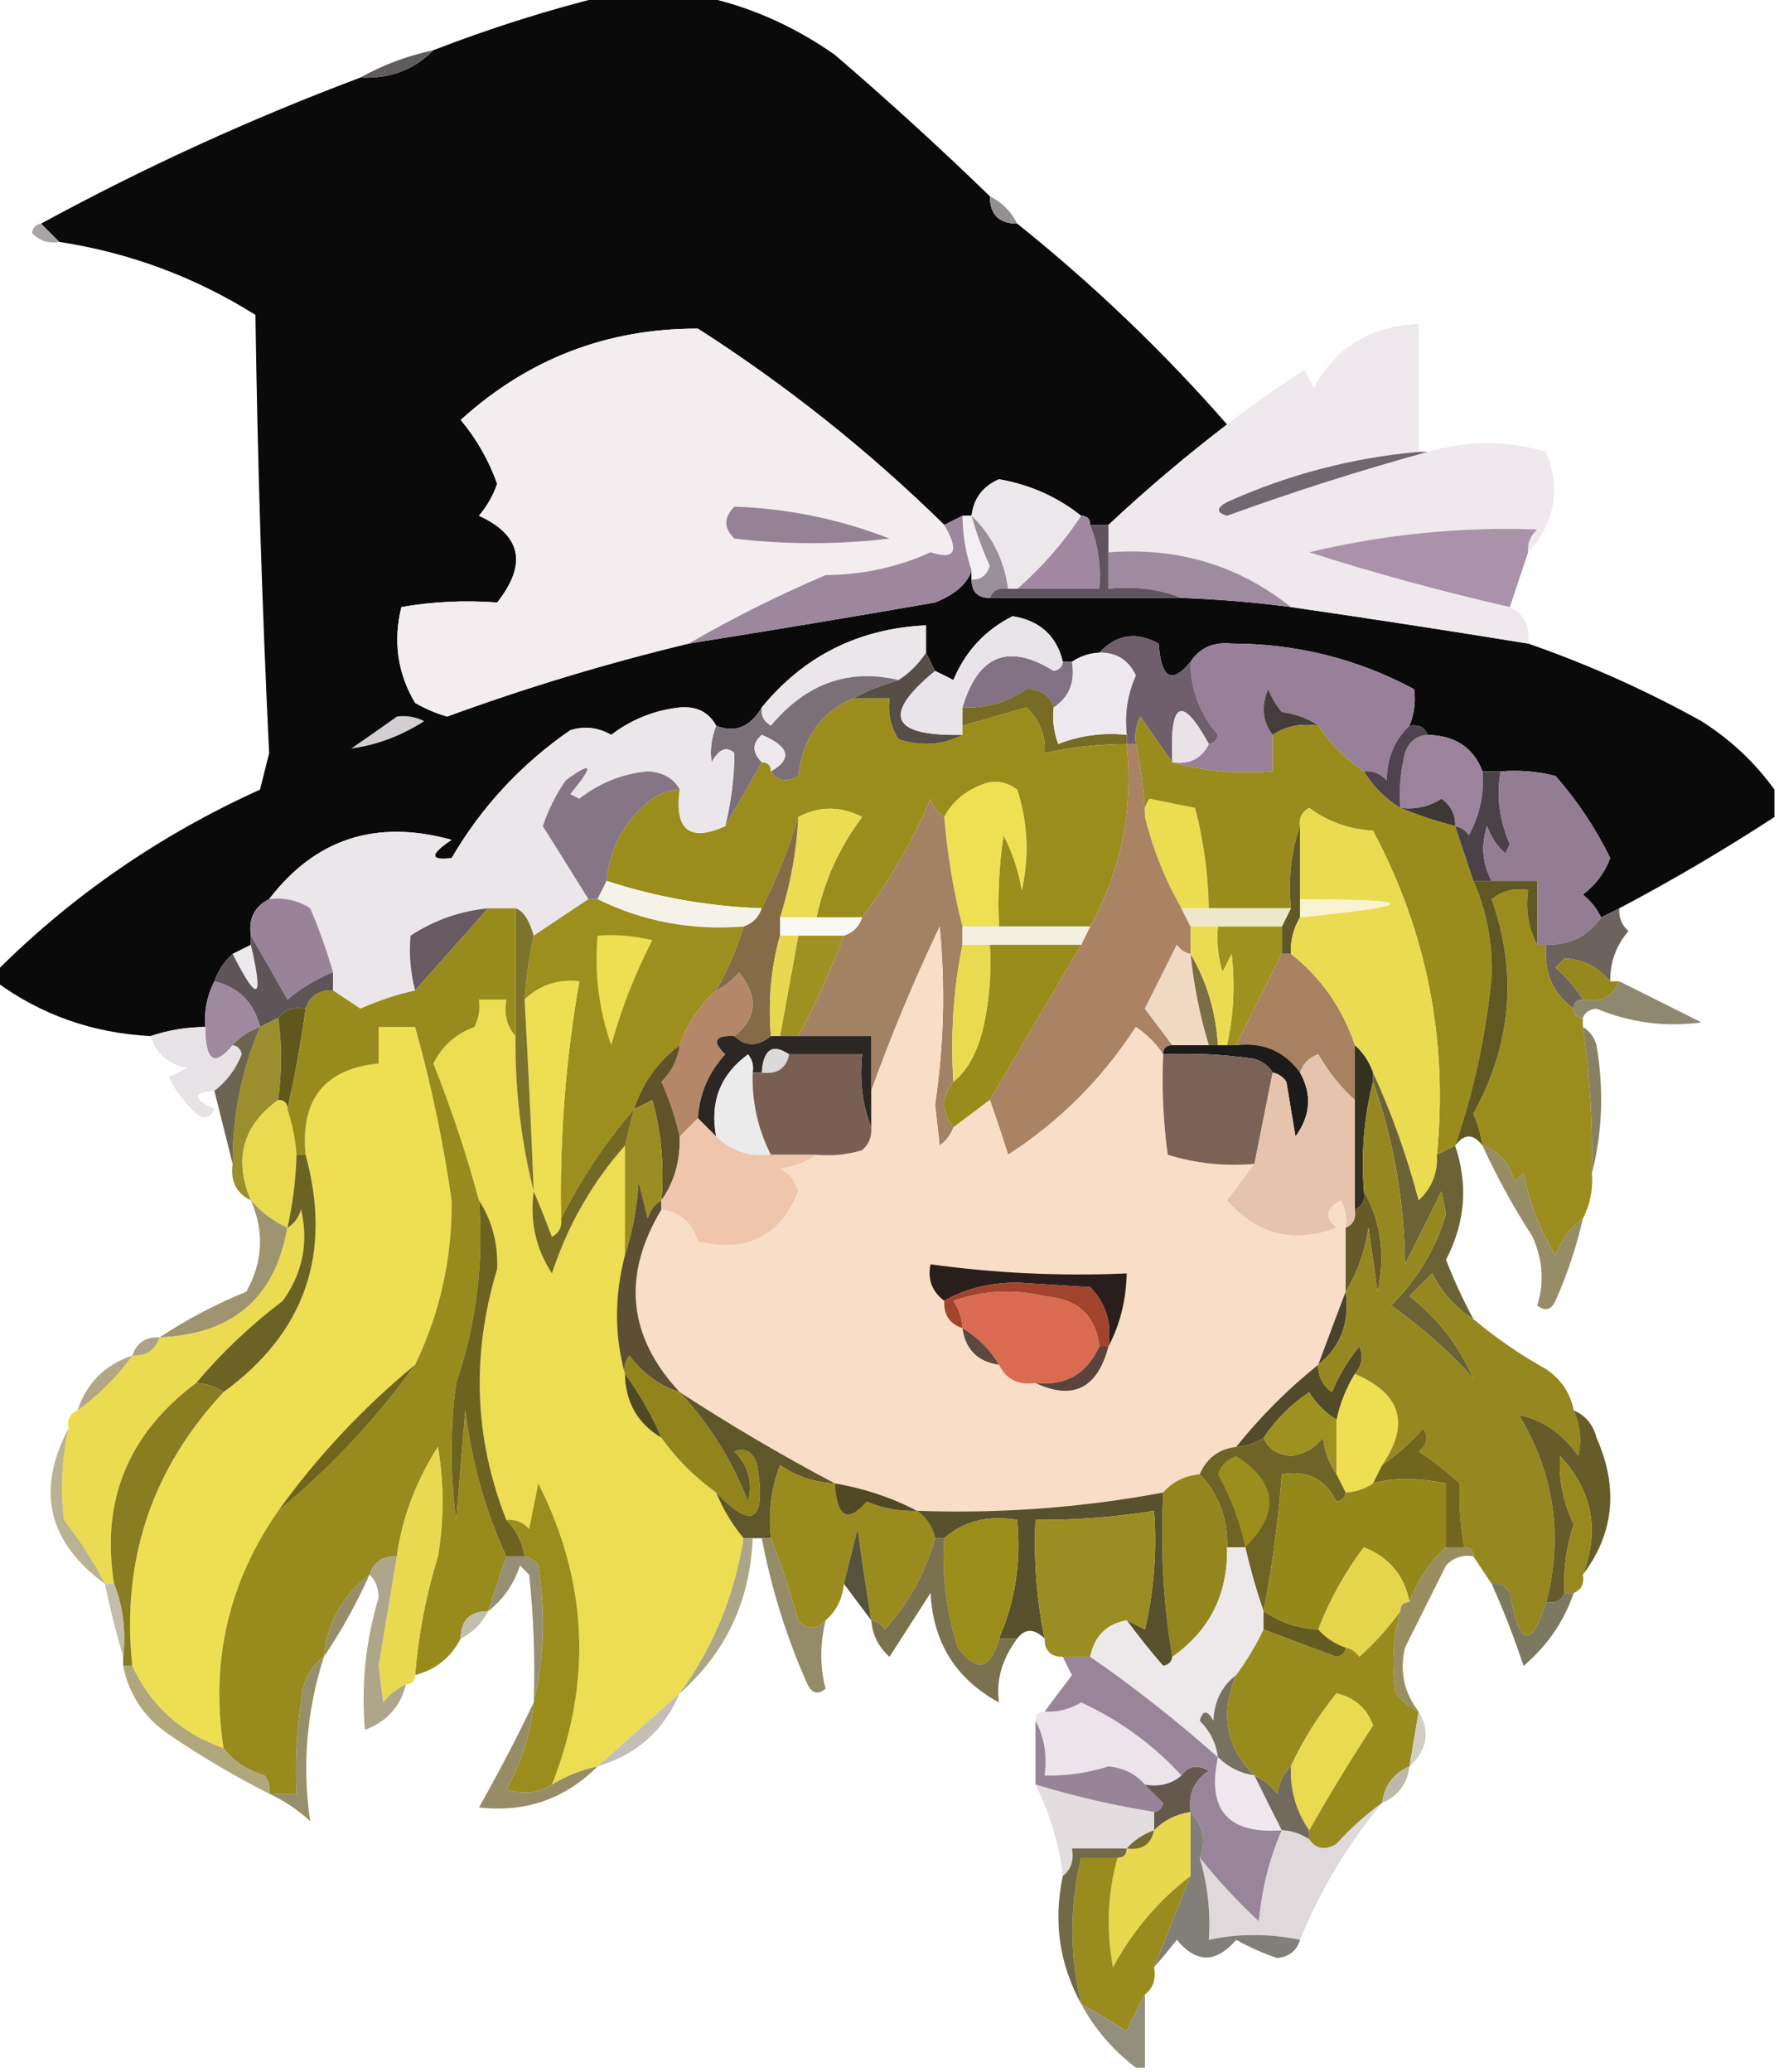 <?xml version="1.0" encoding="UTF-8"?>
<!DOCTYPE svg PUBLIC "-//W3C//DTD SVG 1.1//EN" "http://www.w3.org/Graphics/SVG/1.1/DTD/svg11.dtd">
<svg xmlns="http://www.w3.org/2000/svg" version="1.1" width="195px" height="227px" style="shape-rendering:geometricPrecision; text-rendering:geometricPrecision; image-rendering:optimizeQuality; fill-rule:evenodd; clip-rule:evenodd" xmlns:xlink="http://www.w3.org/1999/xlink">
<g><path style="opacity:1" fill="#0a0a0a" d="M 66.5,-0.5 C 69.833,-0.5 73.167,-0.5 76.5,-0.5C 81.858,0.573 86.858,2.74 91.5,6C 97.337,11.004 103.003,16.171 108.5,21.5C 108.5,23.5 109.5,24.5 111.5,24.5C 119.852,31.187 127.519,38.52 134.5,46.5C 130.021,49.919 125.688,53.586 121.5,57.5C 120.833,57.5 120.167,57.5 119.5,57.5C 119.5,56.833 119.167,56.5 118.5,56.5C 115.88,54.421 112.88,53.087 109.5,52.5C 107.712,53.283 106.712,54.616 106.5,56.5C 106.167,56.5 105.833,56.5 105.5,56.5C 104.833,56.833 104.167,57.167 103.5,57.5C 95.239,49.406 86.239,42.239 76.5,36C 66.548,35.975 57.881,39.309 50.5,46C 52.233,48.076 53.566,50.409 54.5,53C 54.05,54.285 53.383,55.452 52.5,56.5C 57.154,58.628 57.821,61.795 54.5,66C 50.925,65.738 47.425,65.905 44,66.5C 43.072,70.244 43.572,73.744 45.5,77C 46.609,77.638 47.775,78.138 49,78.5C 57.701,75.321 66.534,72.654 75.5,70.5C 84.505,69.066 93.505,67.566 102.5,66C 104.693,65.117 106.026,63.95 106.5,62.5C 106.5,62.833 106.5,63.167 106.5,63.5C 106.5,64.833 107.167,65.5 108.5,65.5C 115.5,65.5 122.5,65.5 129.5,65.5C 133.519,65.646 137.519,65.979 141.5,66.5C 150.204,67.762 158.87,69.096 167.5,70.5C 174.044,72.77 180.377,75.603 186.5,79C 189.692,81.028 192.359,83.528 194.5,86.5C 194.5,87.5 194.5,88.5 194.5,89.5C 188.998,93.085 183.331,96.419 177.5,99.5C 176.833,99.833 176.167,100.167 175.5,100.5C 175.047,99.542 174.381,98.708 173.5,98C 174.899,96.938 175.899,95.605 176.5,94C 174.907,90.739 172.907,87.739 170.5,85C 168.527,84.504 166.527,84.338 164.5,84.5C 163.833,84.5 163.167,84.5 162.5,84.5C 161.513,81.914 159.513,80.581 156.5,80.5C 156.158,79.662 155.492,79.328 154.5,79.5C 155.028,78.153 155.195,76.819 155,75.5C 148.802,72.175 142.135,70.508 135,70.5C 132.992,70.307 131.492,70.974 130.5,72.5C 128.442,74.996 127.276,74.33 127,70.5C 124.544,69.158 122.378,69.491 120.5,71.5C 119.391,71.557 118.391,71.89 117.5,72.5C 117.167,72.5 116.833,72.5 116.5,72.5C 115.824,69.661 113.991,67.995 111,67.5C 107.984,69.017 105.818,71.35 104.5,74.5C 103.817,74.137 103.15,73.804 102.5,73.5C 102.167,72.833 101.833,72.167 101.5,71.5C 101.5,70.5 101.5,69.5 101.5,68.5C 94.11,68.862 88.11,71.862 83.5,77.5C 82.215,79.659 80.549,80.326 78.5,79.5C 77.688,78.007 76.355,77.34 74.5,77.5C 71.708,77.814 69.208,78.814 67,80.5C 65.535,79.671 64.035,79.504 62.5,80C 57.121,83.712 52.787,88.379 49.5,94C 47.095,94.281 47.095,93.615 49.5,92C 41.225,89.716 34.558,91.883 29.5,98.5C 27.896,99.287 27.229,100.62 27.5,102.5C 27.5,102.833 27.5,103.167 27.5,103.5C 26.833,103.833 26.167,104.167 25.5,104.5C 24.599,105.29 23.932,106.29 23.5,107.5C 22.699,109.042 22.366,110.708 22.5,112.5C 20.435,112.517 18.435,112.85 16.5,113.5C 10.15,113.171 4.483,111.171 -0.5,107.5C -0.5,107.167 -0.5,106.833 -0.5,106.5C 7.844,98.141 17.511,91.475 28.5,86.5C 28.833,85.167 29.167,83.833 29.5,82.5C 28.727,66.514 28.227,50.514 28,34.5C 21.418,30.36 14.251,27.694 6.5,26.5C 5.833,25.833 5.167,25.167 4.5,24.5C 15.774,18.364 27.44,13.031 39.5,8.5C 42.716,8.655 45.383,7.654 47.5,5.5C 53.795,3.067 60.129,1.067 66.5,-0.5 Z"/></g>
<g><path style="opacity:1" fill="#5f5c5b" d="M 47.5,5.5 C 45.383,7.654 42.716,8.655 39.5,8.5C 41.936,7.129 44.603,6.129 47.5,5.5 Z"/></g>
<g><path style="opacity:1" fill="#94908f" d="M 108.5,21.5 C 109.833,22.167 110.833,23.167 111.5,24.5C 109.5,24.5 108.5,23.5 108.5,21.5 Z"/></g>
<g><path style="opacity:1" fill="#a9a5a4" d="M 4.5,24.5 C 5.167,25.167 5.833,25.833 6.5,26.5C 5.325,26.719 4.325,26.386 3.5,25.5C 3.624,24.893 3.957,24.56 4.5,24.5 Z"/></g>
<g><path style="opacity:1" fill="#f3edf0" d="M 103.5,57.5 C 105.191,60.38 104.691,61.38 102,60.5C 98.415,62.128 94.581,62.962 90.5,63C 85.265,65.232 80.265,67.732 75.5,70.5C 66.534,72.654 57.701,75.321 49,78.5C 47.775,78.138 46.609,77.638 45.5,77C 43.572,73.744 43.072,70.244 44,66.5C 47.425,65.905 50.925,65.738 54.5,66C 57.821,61.795 57.154,58.628 52.5,56.5C 53.383,55.452 54.05,54.285 54.5,53C 53.566,50.409 52.233,48.076 50.5,46C 57.881,39.309 66.548,35.975 76.5,36C 86.239,42.239 95.239,49.406 103.5,57.5 Z"/></g>
<g><path style="opacity:1" fill="#efe9ed" d="M 155.5,49.5 C 148.199,50.149 141.199,51.982 134.5,55C 133.304,55.654 133.304,56.154 134.5,56.5C 141.841,53.838 149.174,51.505 156.5,49.5C 160.785,48.23 165.119,48.23 169.5,49.5C 171.082,53.683 170.416,57.349 167.5,60.5C 167.414,59.504 167.748,58.671 168.5,58C 160.066,57.696 151.733,58.53 143.5,60.5C 150.774,62.818 158.107,64.818 165.5,66.5C 167.104,67.287 167.771,68.62 167.5,70.5C 158.87,69.096 150.204,67.762 141.5,66.5C 135.762,61.925 129.096,59.925 121.5,60.5C 121.5,59.5 121.5,58.5 121.5,57.5C 125.688,53.586 130.021,49.919 134.5,46.5C 137.216,44.387 140.05,42.387 143,40.5C 143.333,41.167 143.667,41.833 144,42.5C 146.382,38.047 150.215,35.714 155.5,35.5C 155.5,40.167 155.5,44.833 155.5,49.5 Z"/></g>
<g><path style="opacity:1" fill="#6f6870" d="M 155.5,49.5 C 155.833,49.5 156.167,49.5 156.5,49.5C 149.174,51.505 141.841,53.838 134.5,56.5C 133.304,56.154 133.304,55.654 134.5,55C 141.199,51.982 148.199,50.149 155.5,49.5 Z"/></g>
<g><path style="opacity:1" fill="#958395" d="M 80.5,55.5 C 86.37,55.707 92.036,56.874 97.5,59C 91.833,59.667 86.167,59.667 80.5,59C 79.316,57.855 79.316,56.688 80.5,55.5 Z"/></g>
<g><path style="opacity:1" fill="#9f88a0" d="M 118.5,56.5 C 119.167,56.5 119.5,56.833 119.5,57.5C 120.369,59.717 120.702,62.05 120.5,64.5C 117.5,64.5 114.5,64.5 111.5,64.5C 114.229,62.11 116.562,59.443 118.5,56.5 Z"/></g>
<g><path style="opacity:1" fill="#ece7eb" d="M 118.5,56.5 C 116.562,59.443 114.229,62.11 111.5,64.5C 111.167,64.5 110.833,64.5 110.5,64.5C 110.052,61.318 108.718,58.651 106.5,56.5C 106.712,54.616 107.712,53.283 109.5,52.5C 112.88,53.087 115.88,54.421 118.5,56.5 Z"/></g>
<g><path style="opacity:1" fill="#a992aa" d="M 167.5,60.5 C 166.833,62.5 166.167,64.5 165.5,66.5C 158.107,64.818 150.774,62.818 143.5,60.5C 151.733,58.53 160.066,57.696 168.5,58C 167.748,58.671 167.414,59.504 167.5,60.5 Z"/></g>
<g><path style="opacity:1" fill="#f3eff2" d="M 105.5,56.5 C 105.833,56.5 106.167,56.5 106.5,56.5C 107.014,58.366 107.68,60.2 108.5,62C 108.164,63.03 107.497,63.53 106.5,63.5C 106.5,63.167 106.5,62.833 106.5,62.5C 105.85,60.565 105.517,58.565 105.5,56.5 Z"/></g>
<g><path style="opacity:1" fill="#988f98" d="M 106.5,56.5 C 108.718,58.651 110.052,61.318 110.5,64.5C 109.508,64.328 108.842,64.662 108.5,65.5C 107.167,65.5 106.5,64.833 106.5,63.5C 107.497,63.53 108.164,63.03 108.5,62C 107.68,60.2 107.014,58.366 106.5,56.5 Z"/></g>
<g><path style="opacity:1" fill="#9f8ba0" d="M 121.5,60.5 C 129.096,59.925 135.762,61.925 141.5,66.5C 137.519,65.979 133.519,65.646 129.5,65.5C 127.052,64.527 124.385,64.194 121.5,64.5C 121.5,63.167 121.5,61.833 121.5,60.5 Z"/></g>
<g><path style="opacity:1" fill="#60525f" d="M 119.5,57.5 C 120.167,57.5 120.833,57.5 121.5,57.5C 121.5,58.5 121.5,59.5 121.5,60.5C 121.5,61.833 121.5,63.167 121.5,64.5C 124.385,64.194 127.052,64.527 129.5,65.5C 122.5,65.5 115.5,65.5 108.5,65.5C 108.842,64.662 109.508,64.328 110.5,64.5C 110.833,64.5 111.167,64.5 111.5,64.5C 114.5,64.5 117.5,64.5 120.5,64.5C 120.702,62.05 120.369,59.717 119.5,57.5 Z"/></g>
<g><path style="opacity:1" fill="#9c879c" d="M 105.5,56.5 C 105.517,58.565 105.85,60.565 106.5,62.5C 106.026,63.95 104.693,65.117 102.5,66C 93.505,67.566 84.505,69.066 75.5,70.5C 80.265,67.732 85.265,65.232 90.5,63C 94.581,62.962 98.415,62.128 102,60.5C 104.691,61.38 105.191,60.38 103.5,57.5C 104.167,57.167 104.833,56.833 105.5,56.5 Z"/></g>
<g><path style="opacity:1" fill="#978098" d="M 154.5,79.5 C 152.87,81.026 152.037,83.026 152,85.5C 151.329,84.748 150.496,84.414 149.5,84.5C 147.5,83.167 145.833,81.5 144.5,79.5C 143.391,78.71 142.058,78.21 140.5,78C 139.874,77.25 139.374,76.416 139,75.5C 138.22,77.387 138.387,79.054 139.5,80.5C 139.5,81.833 139.5,83.167 139.5,84.5C 135.629,84.815 131.962,84.482 128.5,83.5C 130.38,83.771 131.713,83.104 132.5,81.5C 133.043,81.44 133.376,81.107 133.5,80.5C 131.506,78.184 130.506,75.518 130.5,72.5C 131.492,70.974 132.992,70.307 135,70.5C 142.135,70.508 148.802,72.175 155,75.5C 155.195,76.819 155.028,78.153 154.5,79.5 Z"/></g>
<g><path style="opacity:1" fill="#827083" d="M 116.5,72.5 C 116.833,72.5 117.167,72.5 117.5,72.5C 117.88,74.698 117.213,76.365 115.5,77.5C 115.038,76.12 114.038,75.453 112.5,75.5C 110.423,76.937 108.09,77.604 105.5,77.5C 107.213,71.745 110.546,70.412 115.5,73.5C 116.107,73.376 116.44,73.043 116.5,72.5 Z"/></g>
<g><path style="opacity:1" fill="#ebe6e9" d="M 101.5,71.5 C 100.728,72.694 99.728,73.694 98.5,74.5C 93.035,73.204 88.368,74.87 84.5,79.5C 83.703,79.043 83.369,78.376 83.5,77.5C 88.11,71.862 94.11,68.862 101.5,68.5C 101.5,69.5 101.5,70.5 101.5,71.5 Z"/></g>
<g><path style="opacity:1" fill="#574f47" d="M 101.5,71.5 C 101.833,72.167 102.167,72.833 102.5,73.5C 96.621,78.332 97.621,80.665 105.5,80.5C 103.372,81.629 101.039,81.796 98.5,81C 97.62,79.644 97.287,78.144 97.5,76.5C 96.167,76.5 94.833,76.5 93.5,76.5C 95.028,75.691 96.694,75.024 98.5,74.5C 99.728,73.694 100.728,72.694 101.5,71.5 Z"/></g>
<g><path style="opacity:1" fill="#e9e4e9" d="M 116.5,72.5 C 116.44,73.043 116.107,73.376 115.5,73.5C 110.546,70.412 107.213,71.745 105.5,77.5C 105.5,78.167 105.5,78.833 105.5,79.5C 105.5,79.833 105.5,80.167 105.5,80.5C 97.621,80.665 96.621,78.332 102.5,73.5C 103.15,73.804 103.817,74.137 104.5,74.5C 105.818,71.35 107.984,69.017 111,67.5C 113.991,67.995 115.824,69.661 116.5,72.5 Z"/></g>
<g><path style="opacity:1" fill="#776b25" d="M 115.5,77.5 C 115.343,78.873 115.51,80.207 116,81.5C 118.381,80.565 120.881,80.232 123.5,80.5C 123.5,80.833 123.5,81.167 123.5,81.5C 120.455,81.508 117.455,81.841 114.5,82.5C 114.617,80.516 113.95,78.85 112.5,77.5C 110.137,78.17 107.804,78.837 105.5,79.5C 105.5,78.833 105.5,78.167 105.5,77.5C 108.09,77.604 110.423,76.937 112.5,75.5C 114.038,75.453 115.038,76.12 115.5,77.5 Z"/></g>
<g><path style="opacity:1" fill="#6f5f6c" d="M 130.5,72.5 C 130.506,75.518 131.506,78.184 133.5,80.5C 133.376,81.107 133.043,81.44 132.5,81.5C 129.529,76.111 128.195,76.778 128.5,83.5C 127.356,81.9 126.189,80.233 125,78.5C 124.517,79.448 124.351,80.448 124.5,81.5C 124.167,81.5 123.833,81.5 123.5,81.5C 123.5,81.167 123.5,80.833 123.5,80.5C 123.244,78.207 123.577,76.041 124.5,74C 123.692,72.294 122.359,71.461 120.5,71.5C 122.378,69.491 124.544,69.158 127,70.5C 127.276,74.33 128.442,74.996 130.5,72.5 Z"/></g>
<g><path style="opacity:1" fill="#9a8d1c" d="M 93.5,76.5 C 94.833,76.5 96.167,76.5 97.5,76.5C 97.287,78.144 97.62,79.644 98.5,81C 101.039,81.796 103.372,81.629 105.5,80.5C 105.5,80.167 105.5,79.833 105.5,79.5C 107.804,78.837 110.137,78.17 112.5,77.5C 113.95,78.85 114.617,80.516 114.5,82.5C 117.455,81.841 120.455,81.508 123.5,81.5C 124.251,88.639 122.917,95.306 119.5,101.5C 116.167,101.5 112.833,101.5 109.5,101.5C 109.335,98.15 109.502,94.817 110,91.5C 110.973,93.392 111.64,95.392 112,97.5C 112.825,93.789 112.659,90.122 111.5,86.5C 110.232,85.572 108.899,85.405 107.5,86C 105.681,86.74 104.348,87.907 103.5,89.5C 102.778,89.082 102.278,88.416 102,87.5C 99.993,92.188 97.493,96.521 94.5,100.5C 92.833,100.5 91.167,100.5 89.5,100.5C 90.343,96.478 92.01,92.812 94.5,89.5C 92.141,88.286 89.808,88.286 87.5,89.5C 86.475,92.911 85.141,96.244 83.5,99.5C 77.686,99.296 72.02,98.296 66.5,96.5C 66.811,92.83 68.478,89.83 71.5,87.5C 72.417,86.873 73.417,86.539 74.5,86.5C 73.917,90.929 75.584,92.263 79.5,90.5C 80.833,88.167 82.167,85.833 83.5,83.5C 84.167,83.5 84.5,83.833 84.5,84.5C 85.251,85.573 86.251,85.74 87.5,85C 87.952,80.883 89.952,78.05 93.5,76.5 Z"/></g>
<g><path style="opacity:1" fill="#7b6f78" d="M 98.5,74.5 C 96.694,75.024 95.028,75.691 93.5,76.5C 89.952,78.05 87.952,80.883 87.5,85C 86.251,85.74 85.251,85.573 84.5,84.5C 86.885,83.133 86.552,81.799 83.5,80.5C 82.438,81.425 82.438,82.425 83.5,83.5C 82.167,85.833 80.833,88.167 79.5,90.5C 80.147,87.825 80.48,85.158 80.5,82.5C 79.645,81.707 78.811,82.04 78,83.5C 77.805,82.181 77.972,80.847 78.5,79.5C 80.549,80.326 82.215,79.659 83.5,77.5C 83.369,78.376 83.703,79.043 84.5,79.5C 88.368,74.87 93.035,73.204 98.5,74.5 Z"/></g>
<g><path style="opacity:1" fill="#eee9ee" d="M 120.5,71.5 C 122.359,71.461 123.692,72.294 124.5,74C 123.577,76.041 123.244,78.207 123.5,80.5C 120.881,80.232 118.381,80.565 116,81.5C 115.51,80.207 115.343,78.873 115.5,77.5C 117.213,76.365 117.88,74.698 117.5,72.5C 118.391,71.89 119.391,71.557 120.5,71.5 Z"/></g>
<g><path style="opacity:1" fill="#453d3c" d="M 144.5,79.5 C 142.585,79.216 140.919,79.549 139.5,80.5C 138.387,79.054 138.22,77.387 139,75.5C 139.374,76.416 139.874,77.25 140.5,78C 142.058,78.21 143.391,78.71 144.5,79.5 Z"/></g>
<g><path style="opacity:1" fill="#d4ced3" d="M 43.5,78.5 C 44.552,78.35 45.552,78.517 46.5,79C 43.975,80.616 41.309,81.616 38.5,82C 40.233,80.811 41.9,79.644 43.5,78.5 Z"/></g>
<g><path style="opacity:1" fill="#e9e3e8" d="M 132.5,81.5 C 131.713,83.104 130.38,83.771 128.5,83.5C 128.195,76.778 129.529,76.111 132.5,81.5 Z"/></g>
<g><path style="opacity:1" fill="#9b839c" d="M 156.5,80.5 C 159.513,80.581 161.513,81.914 162.5,84.5C 162.702,86.989 162.202,89.323 161,91.5C 160.617,90.944 160.117,90.611 159.5,90.5C 159.539,89.244 159.039,88.244 158,87.5C 156.644,88.38 155.144,88.713 153.5,88.5C 153.338,86.473 153.505,84.473 154,82.5C 154.417,81.244 155.25,80.577 156.5,80.5 Z"/></g>
<g><path style="opacity:1" fill="#ede9ed" d="M 84.5,84.5 C 84.5,83.833 84.167,83.5 83.5,83.5C 82.438,82.425 82.438,81.425 83.5,80.5C 86.552,81.799 86.885,83.133 84.5,84.5 Z"/></g>
<g><path style="opacity:1" fill="#ebe6e9" d="M 78.5,79.5 C 77.972,80.847 77.805,82.181 78,83.5C 78.811,82.04 79.645,81.707 80.5,82.5C 80.48,85.158 80.147,87.825 79.5,90.5C 75.584,92.263 73.917,90.929 74.5,86.5C 73.848,85.275 72.681,84.608 71,84.5C 68.23,84.757 65.73,85.757 63.5,87.5C 63.167,87.333 62.833,87.167 62.5,87C 65.15,83.793 64.984,83.293 62,85.5C 60.924,87.067 60.091,88.734 59.5,90.5C 61.184,93.178 62.85,95.844 64.5,98.5C 62.463,99.847 60.463,101.18 58.5,102.5C 57.999,100.754 57.332,99.754 56.5,99.5C 55.5,99.5 54.5,99.5 53.5,99.5C 50.421,99.804 47.587,100.804 45,102.5C 44.819,104.488 44.986,106.488 45.5,108.5C 43.45,108.961 41.45,109.628 39.5,110.5C 38.482,109.807 37.482,109.141 36.5,108.5C 36.5,107.833 36.5,107.167 36.5,106.5C 35.824,104.141 34.991,101.808 34,99.5C 32.644,98.62 31.144,98.287 29.5,98.5C 34.558,91.883 41.225,89.716 49.5,92C 47.095,93.615 47.095,94.281 49.5,94C 52.787,88.379 57.121,83.712 62.5,80C 64.035,79.504 65.535,79.671 67,80.5C 69.208,78.814 71.708,77.814 74.5,77.5C 76.355,77.34 77.688,78.007 78.5,79.5 Z"/></g>
<g><path style="opacity:1" fill="#4e434e" d="M 154.5,79.5 C 155.492,79.328 156.158,79.662 156.5,80.5C 155.25,80.577 154.417,81.244 154,82.5C 153.505,84.473 153.338,86.473 153.5,88.5C 151.833,87.5 150.5,86.167 149.5,84.5C 150.496,84.414 151.329,84.748 152,85.5C 152.037,83.026 152.87,81.026 154.5,79.5 Z"/></g>
<g><path style="opacity:1" fill="#867585" d="M 74.5,86.5 C 73.417,86.539 72.417,86.873 71.5,87.5C 68.478,89.83 66.811,92.83 66.5,96.5C 66.167,97.167 65.833,97.833 65.5,98.5C 65.167,98.5 64.833,98.5 64.5,98.5C 62.85,95.844 61.184,93.178 59.5,90.5C 60.091,88.734 60.924,87.067 62,85.5C 64.984,83.293 65.15,83.793 62.5,87C 62.833,87.167 63.167,87.333 63.5,87.5C 65.73,85.757 68.23,84.757 71,84.5C 72.681,84.608 73.848,85.275 74.5,86.5 Z"/></g>
<g><path style="opacity:1" fill="#efdf53" d="M 109.5,101.5 C 108.167,101.5 106.833,101.5 105.5,101.5C 104.518,97.684 103.851,93.684 103.5,89.5C 104.348,87.907 105.681,86.74 107.5,86C 108.899,85.405 110.232,85.572 111.5,86.5C 112.659,90.122 112.825,93.789 112,97.5C 111.64,95.392 110.973,93.392 110,91.5C 109.502,94.817 109.335,98.15 109.5,101.5 Z"/></g>
<g><path style="opacity:1" fill="#ecdc50" d="M 132.5,99.5 C 131.5,99.5 130.5,99.5 129.5,99.5C 127.708,96.366 126.375,93.033 125.5,89.5C 125.369,88.761 125.536,88.094 126,87.5C 127.667,87.833 129.333,88.167 131,88.5C 131.936,92.114 132.436,95.78 132.5,99.5 Z"/></g>
<g><path style="opacity:1" fill="#3e3834" d="M 159.5,90.5 C 157.374,89.952 155.374,89.285 153.5,88.5C 155.144,88.713 156.644,88.38 158,87.5C 159.039,88.244 159.539,89.244 159.5,90.5 Z"/></g>
<g><path style="opacity:1" fill="#ecdc53" d="M 89.5,100.5 C 88.167,100.5 86.833,100.5 85.5,100.5C 86.642,96.929 87.309,93.262 87.5,89.5C 89.808,88.286 92.141,88.286 94.5,89.5C 92.01,92.812 90.343,96.478 89.5,100.5 Z"/></g>
<g><path style="opacity:1" fill="#998c1c" d="M 128.5,83.5 C 131.962,84.482 135.629,84.815 139.5,84.5C 139.5,83.167 139.5,81.833 139.5,80.5C 140.919,79.549 142.585,79.216 144.5,79.5C 145.833,81.5 147.5,83.167 149.5,84.5C 150.5,86.167 151.833,87.5 153.5,88.5C 155.374,89.285 157.374,89.952 159.5,90.5C 160.167,92.5 160.833,94.5 161.5,96.5C 162.951,99.81 163.618,103.31 163.5,107C 162.887,113.335 161.553,119.502 159.5,125.5C 158.833,125.833 158.167,126.167 157.5,126.5C 158.734,113.941 156.401,102.107 150.5,91C 147.89,90.853 145.556,90.019 143.5,88.5C 142.702,88.957 142.369,89.624 142.5,90.5C 141.523,93.287 141.19,96.287 141.5,99.5C 138.5,99.5 135.5,99.5 132.5,99.5C 132.436,95.78 131.936,92.114 131,88.5C 129.333,88.167 127.667,87.833 126,87.5C 125.536,88.094 125.369,88.761 125.5,89.5C 125.414,86.852 125.08,84.185 124.5,81.5C 124.351,80.448 124.517,79.448 125,78.5C 126.189,80.233 127.356,81.9 128.5,83.5 Z"/></g>
<g><path style="opacity:1" fill="#4b4148" d="M 162.5,84.5 C 163.167,84.5 163.833,84.5 164.5,84.5C 163.994,87.055 164.328,89.721 165.5,92.5C 165.333,92.833 165.167,93.167 165,93.5C 164.085,92.672 163.419,91.672 163,90.5C 162.322,92.598 162.489,94.598 163.5,96.5C 162.833,96.5 162.167,96.5 161.5,96.5C 160.833,94.5 160.167,92.5 159.5,90.5C 160.117,90.611 160.617,90.944 161,91.5C 162.202,89.323 162.702,86.989 162.5,84.5 Z"/></g>
<g><path style="opacity:1" fill="#927d93" d="M 164.5,84.5 C 166.527,84.338 168.527,84.504 170.5,85C 172.907,87.739 174.907,90.739 176.5,94C 175.899,95.605 174.899,96.938 173.5,98C 174.381,98.708 175.047,99.542 175.5,100.5C 174.089,102.539 172.089,103.539 169.5,103.5C 169.167,103.5 168.833,103.5 168.5,103.5C 168.5,101.167 168.5,98.833 168.5,96.5C 166.833,96.5 165.167,96.5 163.5,96.5C 162.489,94.598 162.322,92.598 163,90.5C 163.419,91.672 164.085,92.672 165,93.5C 165.167,93.167 165.333,92.833 165.5,92.5C 164.328,89.721 163.994,87.055 164.5,84.5 Z"/></g>
<g><path style="opacity:1" fill="#605927" d="M 142.5,90.5 C 142.5,93.167 142.5,95.833 142.5,98.5C 142.5,99.167 142.5,99.833 142.5,100.5C 141.766,101.708 141.433,103.041 141.5,104.5C 141.167,104.5 140.833,104.5 140.5,104.5C 140.5,103.5 140.5,102.5 140.5,101.5C 140.833,100.833 141.167,100.167 141.5,99.5C 141.19,96.287 141.523,93.287 142.5,90.5 Z"/></g>
<g><path style="opacity:1" fill="#a38163" d="M 103.5,89.5 C 103.851,93.684 104.518,97.684 105.5,101.5C 105.5,102.167 105.5,102.833 105.5,103.5C 104.513,108.305 104.179,113.305 104.5,118.5C 103.167,120.167 103.167,121.833 104.5,123.5C 104.217,124.289 103.717,124.956 103,125.5C 102.833,124 102.667,122.5 102.5,121C 103.466,114.516 103.632,108.016 103,101.5C 100.129,107.546 97.629,113.546 95.5,119.5C 95.5,117.5 95.5,115.5 95.5,113.5C 92.833,113.5 90.167,113.5 87.5,113.5C 89.424,109.983 91.091,106.316 92.5,102.5C 93.5,102.167 94.167,101.5 94.5,100.5C 97.493,96.521 99.993,92.188 102,87.5C 102.278,88.416 102.778,89.082 103.5,89.5 Z"/></g>
<g><path style="opacity:1" fill="#a98364" d="M 123.5,81.5 C 123.833,81.5 124.167,81.5 124.5,81.5C 125.08,84.185 125.414,86.852 125.5,89.5C 126.375,93.033 127.708,96.366 129.5,99.5C 129.833,100.167 130.167,100.833 130.5,101.5C 130.5,102.5 130.5,103.5 130.5,104.5C 129.883,104.389 129.383,104.056 129,103.5C 127.833,105.833 126.667,108.167 125.5,110.5C 126.524,111.852 127.524,113.185 128.5,114.5C 127.833,114.5 127.5,114.833 127.5,115.5C 126.735,114.34 125.735,113.34 124.5,112.5C 120.833,118.167 116.167,122.833 110.5,126.5C 109.831,124.369 109.165,122.369 108.5,120.5C 111.806,114.851 115.139,109.184 118.5,103.5C 118.833,102.833 119.167,102.167 119.5,101.5C 122.917,95.306 124.251,88.639 123.5,81.5 Z"/></g>
<g><path style="opacity:1" fill="#f5f3e9" d="M 66.5,96.5 C 72.02,98.296 77.686,99.296 83.5,99.5C 83.167,100.5 82.5,101.167 81.5,101.5C 75.755,101.946 70.421,100.946 65.5,98.5C 65.833,97.833 66.167,97.167 66.5,96.5 Z"/></g>
<g><path style="opacity:1" fill="#faf3cf" d="M 142.5,98.5 C 155.755,98.516 155.755,99.183 142.5,100.5C 142.5,99.833 142.5,99.167 142.5,98.5 Z"/></g>
<g><path style="opacity:1" fill="#ebdb51" d="M 157.5,126.5 C 157.617,128.484 156.95,130.15 155.5,131.5C 154.197,126.583 152.53,121.917 150.5,117.5C 150.068,116.29 149.401,115.29 148.5,114.5C 147.149,110.458 144.815,107.125 141.5,104.5C 141.433,103.041 141.766,101.708 142.5,100.5C 155.755,99.183 155.755,98.516 142.5,98.5C 142.5,95.833 142.5,93.167 142.5,90.5C 142.369,89.624 142.702,88.957 143.5,88.5C 145.556,90.019 147.89,90.853 150.5,91C 156.401,102.107 158.734,113.941 157.5,126.5 Z"/></g>
<g><path style="opacity:1" fill="#998399" d="M 29.5,98.5 C 31.144,98.287 32.644,98.62 34,99.5C 34.991,101.808 35.824,104.141 36.5,106.5C 34.695,107.237 33.029,108.237 31.5,109.5C 30.157,107.096 28.823,104.762 27.5,102.5C 27.229,100.62 27.896,99.287 29.5,98.5 Z"/></g>
<g><path style="opacity:1" fill="#f9f8f2" d="M 85.5,100.5 C 86.833,100.5 88.167,100.5 89.5,100.5C 91.167,100.5 92.833,100.5 94.5,100.5C 94.167,101.5 93.5,102.167 92.5,102.5C 90.833,102.5 89.167,102.5 87.5,102.5C 86.833,102.5 86.167,102.5 85.5,102.5C 85.5,101.833 85.5,101.167 85.5,100.5 Z"/></g>
<g><path style="opacity:1" fill="#ede8cc" d="M 129.5,99.5 C 130.5,99.5 131.5,99.5 132.5,99.5C 135.5,99.5 138.5,99.5 141.5,99.5C 141.167,100.167 140.833,100.833 140.5,101.5C 138.167,101.5 135.833,101.5 133.5,101.5C 132.5,101.5 131.5,101.5 130.5,101.5C 130.167,100.833 129.833,100.167 129.5,99.5 Z"/></g>
<g><path style="opacity:1" fill="#675a60" d="M 53.5,99.5 C 50.805,102.526 48.138,105.526 45.5,108.5C 44.986,106.488 44.819,104.488 45,102.5C 47.587,100.804 50.421,99.804 53.5,99.5 Z"/></g>
<g><path style="opacity:1" fill="#9d8f1d" d="M 64.5,98.5 C 64.833,98.5 65.167,98.5 65.5,98.5C 70.421,100.946 75.755,101.946 81.5,101.5C 80.758,103.98 79.758,106.313 78.5,108.5C 76.674,110.147 75.34,112.147 74.5,114.5C 72.1,116.296 70.433,118.63 69.5,121.5C 66.325,125.19 63.658,129.19 61.5,133.5C 61.327,124.756 61.994,116.089 63.5,107.5C 61.142,107.253 59.142,107.919 57.5,109.5C 57.674,107.139 58.007,104.806 58.5,102.5C 60.463,101.18 62.463,99.847 64.5,98.5 Z"/></g>
<g><path style="opacity:1" fill="#f3f0e1" d="M 105.5,101.5 C 106.833,101.5 108.167,101.5 109.5,101.5C 112.833,101.5 116.167,101.5 119.5,101.5C 119.167,102.167 118.833,102.833 118.5,103.5C 115.167,103.5 111.833,103.5 108.5,103.5C 107.5,103.5 106.5,103.5 105.5,103.5C 105.5,102.833 105.5,102.167 105.5,101.5 Z"/></g>
<g><path style="opacity:1" fill="#6d635d" d="M 177.5,99.5 C 177.414,100.496 177.748,101.329 178.5,102C 177.139,103.584 176.472,105.418 176.5,107.5C 175.102,105.891 173.435,105.058 171.5,105C 171.167,105.333 170.833,105.667 170.5,106C 171.71,107.039 172.71,108.206 173.5,109.5C 172.833,109.5 172.5,109.833 172.5,110.5C 170.182,108.815 169.182,106.481 169.5,103.5C 172.089,103.539 174.089,102.539 175.5,100.5C 176.167,100.167 176.833,99.833 177.5,99.5 Z"/></g>
<g><path style="opacity:1" fill="#998c1a" d="M 108.5,103.5 C 111.833,103.5 115.167,103.5 118.5,103.5C 115.139,109.184 111.806,114.851 108.5,120.5C 107.167,121.5 105.833,122.5 104.5,123.5C 103.167,121.833 103.167,120.167 104.5,118.5C 106.218,117.152 107.384,114.818 108,111.5C 108.497,108.854 108.664,106.187 108.5,103.5 Z"/></g>
<g><path style="opacity:1" fill="#ece8eb" d="M 27.5,103.5 C 28.922,109.614 28.256,109.947 25.5,104.5C 26.167,104.167 26.833,103.833 27.5,103.5 Z"/></g>
<g><path style="opacity:1" fill="#856c48" d="M 87.5,89.5 C 87.309,93.262 86.642,96.929 85.5,100.5C 85.5,101.167 85.5,101.833 85.5,102.5C 84.518,105.962 84.185,109.629 84.5,113.5C 83.039,114.686 81.705,114.686 80.5,113.5C 82.978,111.517 83.145,109.184 81,106.5C 80.292,107.381 79.458,108.047 78.5,108.5C 79.758,106.313 80.758,103.98 81.5,101.5C 82.5,101.167 83.167,100.5 83.5,99.5C 85.141,96.244 86.475,92.911 87.5,89.5 Z"/></g>
<g><path style="opacity:1" fill="#9f9121" d="M 87.5,102.5 C 89.167,102.5 90.833,102.5 92.5,102.5C 91.091,106.316 89.424,109.983 87.5,113.5C 86.833,113.5 86.167,113.5 85.5,113.5C 86.167,109.833 86.833,106.167 87.5,102.5 Z"/></g>
<g><path style="opacity:1" fill="#f9dec7" d="M 104.5,123.5 C 105.833,122.5 107.167,121.5 108.5,120.5C 109.165,122.369 109.831,124.369 110.5,126.5C 116.167,122.833 120.833,118.167 124.5,112.5C 125.735,113.34 126.735,114.34 127.5,115.5C 127.335,119.182 127.501,122.848 128,126.5C 131.057,127.451 134.223,127.784 137.5,127.5C 136.524,128.815 135.524,130.148 134.5,131.5C 137.806,135.258 141.806,136.258 146.5,134.5C 145.145,133.325 145.312,132.325 147,131.5C 147.483,132.448 147.649,133.448 147.5,134.5C 147.5,136.833 147.5,139.167 147.5,141.5C 146.512,144.076 145.512,146.743 144.5,149.5C 141.167,152.167 138.167,155.167 135.5,158.5C 133.596,158.738 132.262,159.738 131.5,161.5C 129.847,161.66 128.514,162.326 127.5,163.5C 118.6,165.162 109.6,165.828 100.5,165.5C 97.746,164.054 94.746,163.054 91.5,162.5C 85.677,159.422 80.01,156.089 74.5,152.5C 68.821,146.406 68.155,139.739 72.5,132.5C 74.564,132.762 75.897,133.929 76.5,136C 81.865,137.264 85.532,135.431 87.5,130.5C 87.182,129.353 86.516,128.519 85.5,128C 87.058,127.79 88.391,127.29 89.5,126.5C 91.199,126.66 92.866,126.494 94.5,126C 95.252,125.329 95.586,124.496 95.5,123.5C 95.5,122.167 95.5,120.833 95.5,119.5C 97.629,113.546 100.129,107.546 103,101.5C 103.632,108.016 103.466,114.516 102.5,121C 102.667,122.5 102.833,124 103,125.5C 103.717,124.956 104.217,124.289 104.5,123.5 Z"/></g>
<g><path style="opacity:1" fill="#eada4f" d="M 105.5,103.5 C 106.5,103.5 107.5,103.5 108.5,103.5C 108.664,106.187 108.497,108.854 108,111.5C 107.384,114.818 106.218,117.152 104.5,118.5C 104.179,113.305 104.513,108.305 105.5,103.5 Z"/></g>
<g><path style="opacity:1" fill="#95881c" d="M 176.5,107.5 C 176.833,107.5 177.167,107.5 177.5,107.5C 176.817,109.176 175.483,109.843 173.5,109.5C 172.71,108.206 171.71,107.039 170.5,106C 170.833,105.667 171.167,105.333 171.5,105C 173.435,105.058 175.102,105.891 176.5,107.5 Z"/></g>
<g><path style="opacity:1" fill="#f0d9c2" d="M 130.5,104.5 C 130.851,107.903 131.518,111.237 132.5,114.5C 131.167,114.5 129.833,114.5 128.5,114.5C 127.524,113.185 126.524,111.852 125.5,110.5C 126.667,108.167 127.833,105.833 129,103.5C 129.383,104.056 129.883,104.389 130.5,104.5 Z"/></g>
<g><path style="opacity:1" fill="#9e911d" d="M 133.5,101.5 C 135.833,101.5 138.167,101.5 140.5,101.5C 140.5,102.5 140.5,103.5 140.5,104.5C 138.866,107.768 137.199,111.101 135.5,114.5C 135.167,114.5 134.833,114.5 134.5,114.5C 135.221,111.183 135.388,107.849 135,104.5C 134.667,105.167 134.333,105.833 134,106.5C 133.506,104.866 133.34,103.199 133.5,101.5 Z"/></g>
<g><path style="opacity:1" fill="#5f5559" d="M 27.5,102.5 C 28.823,104.762 30.157,107.096 31.5,109.5C 33.029,108.237 34.695,107.237 36.5,106.5C 36.5,107.167 36.5,107.833 36.5,108.5C 34.973,108.427 33.973,109.094 33.5,110.5C 32.209,110.263 31.209,110.596 30.5,111.5C 29.833,111.833 29.167,112.167 28.5,112.5C 27.833,109.833 26.167,108.167 23.5,107.5C 23.932,106.29 24.599,105.29 25.5,104.5C 28.256,109.947 28.922,109.614 27.5,103.5C 27.5,103.167 27.5,102.833 27.5,102.5 Z"/></g>
<g><path style="opacity:1" fill="#e7d850" d="M 85.5,102.5 C 86.167,102.5 86.833,102.5 87.5,102.5C 86.833,106.167 86.167,109.833 85.5,113.5C 85.167,113.5 84.833,113.5 84.5,113.5C 84.185,109.629 84.518,105.962 85.5,102.5 Z"/></g>
<g><path style="opacity:1" fill="#7a6e45" d="M 130.5,104.5 C 132.277,107.505 133.277,110.838 133.5,114.5C 133.167,114.5 132.833,114.5 132.5,114.5C 131.518,111.237 130.851,107.903 130.5,104.5 Z"/></g>
<g><path style="opacity:1" fill="#ebdb51" d="M 130.5,101.5 C 131.5,101.5 132.5,101.5 133.5,101.5C 133.34,103.199 133.506,104.866 134,106.5C 134.333,105.833 134.667,105.167 135,104.5C 135.388,107.849 135.221,111.183 134.5,114.5C 134.167,114.5 133.833,114.5 133.5,114.5C 133.277,110.838 132.277,107.505 130.5,104.5C 130.5,103.5 130.5,102.5 130.5,101.5 Z"/></g>
<g><path style="opacity:1" fill="#9e899f" d="M 23.5,107.5 C 26.167,108.167 27.833,109.833 28.5,112.5C 27.291,112.932 26.291,113.599 25.5,114.5C 23.504,116.917 22.504,116.25 22.5,112.5C 22.366,110.708 22.699,109.042 23.5,107.5 Z"/></g>
<g><path style="opacity:1" fill="#eede51" d="M 61.5,133.5 C 61.631,134.376 61.297,135.043 60.5,135.5C 59.83,133.709 59.163,132.042 58.5,130.5C 58.227,123.496 57.894,116.496 57.5,109.5C 59.142,107.919 61.142,107.253 63.5,107.5C 61.994,116.089 61.327,124.756 61.5,133.5 Z"/></g>
<g><path style="opacity:1" fill="#eede52" d="M 65.5,102.5 C 67.527,102.338 69.527,102.505 71.5,103C 69.613,106.659 68.113,110.492 67,114.5C 65.646,110.637 65.146,106.637 65.5,102.5 Z"/></g>
<g><path style="opacity:1" fill="#a78162" d="M 140.5,104.5 C 140.833,104.5 141.167,104.5 141.5,104.5C 144.815,107.125 147.149,110.458 148.5,114.5C 148.5,116.5 148.5,118.5 148.5,120.5C 146.946,119.086 145.612,117.419 144.5,115.5C 143.478,115.855 142.811,116.522 142.5,117.5C 140.787,115.15 138.453,114.15 135.5,114.5C 137.199,111.101 138.866,107.768 140.5,104.5 Z"/></g>
<g><path style="opacity:1" fill="#9a8d1e" d="M 168.5,103.5 C 168.833,103.5 169.167,103.5 169.5,103.5C 169.182,106.481 170.182,108.815 172.5,110.5C 172.5,111.167 172.833,111.5 173.5,111.5C 173.5,111.833 173.5,112.167 173.5,112.5C 174.275,117.797 174.608,123.13 174.5,128.5C 174.634,130.292 174.301,131.958 173.5,133.5C 172.15,134.483 171.15,135.816 170.5,137.5C 168.778,134.721 167.611,131.721 167,128.5C 166.667,128.833 166.333,129.167 166,129.5C 165.502,127.456 164.335,126.122 162.5,125.5C 162.322,124.305 161.989,123.138 161.5,122C 165.68,114.407 166.347,106.574 163.5,98.5C 164.689,97.571 166.022,97.238 167.5,97.5C 167.205,99.735 167.539,101.735 168.5,103.5 Z"/></g>
<g><path style="opacity:1" fill="#605823" d="M 161.5,96.5 C 162.167,96.5 162.833,96.5 163.5,96.5C 165.167,96.5 166.833,96.5 168.5,96.5C 168.5,98.833 168.5,101.167 168.5,103.5C 167.539,101.735 167.205,99.735 167.5,97.5C 166.022,97.238 164.689,97.571 163.5,98.5C 166.347,106.574 165.68,114.407 161.5,122C 161.989,123.138 162.322,124.305 162.5,125.5C 161.5,124.167 160.5,124.167 159.5,125.5C 161.553,119.502 162.887,113.335 163.5,107C 163.618,103.31 162.951,99.81 161.5,96.5 Z"/></g>
<g><path style="opacity:1" fill="#8f8871" d="M 177.5,107.5 C 180.473,108.987 183.473,110.487 186.5,112C 182.557,112.538 178.724,112.038 175,110.5C 174.235,110.57 173.735,110.903 173.5,111.5C 172.833,111.5 172.5,111.167 172.5,110.5C 172.5,109.833 172.833,109.5 173.5,109.5C 175.483,109.843 176.817,109.176 177.5,107.5 Z"/></g>
<g><path style="opacity:1" fill="#eddd52" d="M 56.5,113.5 C 56.45,119.389 57.116,125.056 58.5,130.5C 58.063,133.807 58.73,136.807 60.5,139.5C 62.248,134.2 64.914,129.534 68.5,125.5C 68.5,129.5 68.5,133.5 68.5,137.5C 67.338,141.98 67.338,146.313 68.5,150.5C 68.555,153.614 69.888,155.948 72.5,157.5C 74.118,159.785 76.118,161.785 78.5,163.5C 79.249,165.332 80.249,166.999 81.5,168.5C 80.518,174.788 78.185,180.454 74.5,185.5C 71.474,188.195 68.474,190.862 65.5,193.5C 63.716,193.893 62.05,194.559 60.5,195.5C 64.943,184.257 64.443,173.257 59,162.5C 58.667,164.167 58.333,165.833 58,167.5C 57.329,166.748 56.496,166.414 55.5,166.5C 51.98,157.576 51.647,148.409 54.5,139C 54.592,136.179 53.926,133.679 52.5,131.5C 51.131,126.422 49.464,121.422 47.5,116.5C 48.447,114.6 49.947,113.267 52,112.5C 52.483,111.552 52.65,110.552 52.5,109.5C 53.5,109.5 54.5,109.5 55.5,109.5C 55.232,111.099 55.566,112.432 56.5,113.5 Z"/></g>
<g><path style="opacity:1" fill="#e7e2e6" d="M 22.5,112.5 C 22.504,116.25 23.504,116.917 25.5,114.5C 26.043,114.56 26.376,114.893 26.5,115.5C 25.828,117.16 24.828,118.493 23.5,119.5C 21.075,119.684 21.075,120.351 23.5,121.5C 22.998,122.521 22.332,122.688 21.5,122C 20.257,120.846 19.257,119.512 18.5,118C 19.167,117.667 19.833,117.333 20.5,117C 18.45,116.584 17.116,115.417 16.5,113.5C 18.435,112.85 20.435,112.517 22.5,112.5 Z"/></g>
<g><path style="opacity:1" fill="#b38767" d="M 80.5,113.5 C 78.352,113.389 78.019,114.056 79.5,115.5C 77.673,117.487 76.673,119.821 76.5,122.5C 75.833,123.167 75.167,123.833 74.5,124.5C 74.039,122.45 73.372,120.45 72.5,118.5C 73.63,117.378 74.297,116.044 74.5,114.5C 75.34,112.147 76.674,110.147 78.5,108.5C 79.458,108.047 80.292,107.381 81,106.5C 83.145,109.184 82.978,111.517 80.5,113.5 Z"/></g>
<g><path style="opacity:1" fill="#1c1b1a" d="M 127.5,115.5 C 127.5,114.833 127.833,114.5 128.5,114.5C 129.833,114.5 131.167,114.5 132.5,114.5C 132.833,114.5 133.167,114.5 133.5,114.5C 133.833,114.5 134.167,114.5 134.5,114.5C 134.833,114.5 135.167,114.5 135.5,114.5C 138.453,114.15 140.787,115.15 142.5,117.5C 143.83,119.881 143.664,122.214 142,124.5C 141.667,122.5 141.333,120.5 141,118.5C 140.617,117.944 140.117,117.611 139.5,117.5C 139.082,116.778 138.416,116.278 137.5,116C 134.183,115.502 130.85,115.335 127.5,115.5 Z"/></g>
<g><path style="opacity:1" fill="#9b8e2c" d="M 30.5,111.5 C 30.907,114.281 30.907,117.281 30.5,120.5C 26.602,123.301 25.602,126.967 27.5,131.5C 25.896,130.713 25.229,129.38 25.5,127.5C 25.462,122.284 26.462,117.284 28.5,112.5C 29.167,112.167 29.833,111.833 30.5,111.5 Z"/></g>
<g><path style="opacity:1" fill="#5f571c" d="M 30.5,111.5 C 31.209,110.596 32.209,110.263 33.5,110.5C 32.974,114.312 32.307,117.979 31.5,121.5C 31.5,120.833 31.167,120.5 30.5,120.5C 30.907,117.281 30.907,114.281 30.5,111.5 Z"/></g>
<g><path style="opacity:1" fill="#eedf52" d="M 45.5,149.5 C 39.773,154.224 34.773,159.558 30.5,165.5C 25.047,173.314 23.047,181.98 24.5,191.5C 19.916,189.918 16.583,186.918 14.5,182.5C 13.288,170.938 16.621,160.938 24.5,152.5C 33.454,145.974 36.454,137.307 33.5,126.5C 32.915,120.429 35.582,117.095 41.5,116.5C 41.5,115.167 41.5,113.833 41.5,112.5C 42.833,112.5 44.167,112.5 45.5,112.5C 47.257,118.764 48.59,125.098 49.5,131.5C 49.564,137.85 48.231,143.85 45.5,149.5 Z"/></g>
<g><path style="opacity:1" fill="#2c2724" d="M 80.5,113.5 C 81.705,114.686 83.039,114.686 84.5,113.5C 84.833,113.5 85.167,113.5 85.5,113.5C 86.167,113.5 86.833,113.5 87.5,113.5C 90.167,113.5 92.833,113.5 95.5,113.5C 95.5,115.5 95.5,117.5 95.5,119.5C 95.5,120.833 95.5,122.167 95.5,123.5C 94.527,121.052 94.194,118.385 94.5,115.5C 91.833,115.5 89.167,115.5 86.5,115.5C 84.668,114.282 83.668,114.949 83.5,117.5C 83.167,117.5 82.833,117.5 82.5,117.5C 82.631,116.761 82.464,116.094 82,115.5C 78.955,117.719 77.789,120.719 78.5,124.5C 77.833,123.833 77.167,123.167 76.5,122.5C 76.673,119.821 77.673,117.487 79.5,115.5C 78.019,114.056 78.352,113.389 80.5,113.5 Z"/></g>
<g><path style="opacity:1" fill="#dbd9da" d="M 86.5,115.5 C 86.179,117.048 85.179,117.715 83.5,117.5C 83.668,114.949 84.668,114.282 86.5,115.5 Z"/></g>
<g><path style="opacity:1" fill="#6c6551" d="M 28.5,112.5 C 26.462,117.284 25.462,122.284 25.5,127.5C 24.833,124.833 24.167,122.167 23.5,119.5C 24.828,118.493 25.828,117.16 26.5,115.5C 26.376,114.893 26.043,114.56 25.5,114.5C 26.291,113.599 27.291,112.932 28.5,112.5 Z"/></g>
<g><path style="opacity:1" fill="#ecebeb" d="M 82.5,117.5 C 82.404,120.692 83.071,123.692 84.5,126.5C 82.114,126.741 80.114,126.075 78.5,124.5C 77.789,120.719 78.955,117.719 82,115.5C 82.464,116.094 82.631,116.761 82.5,117.5 Z"/></g>
<g><path style="opacity:1" fill="#795f52" d="M 86.5,115.5 C 89.167,115.5 91.833,115.5 94.5,115.5C 94.194,118.385 94.527,121.052 95.5,123.5C 95.586,124.496 95.252,125.329 94.5,126C 92.866,126.494 91.199,126.66 89.5,126.5C 87.833,126.5 86.167,126.5 84.5,126.5C 83.071,123.692 82.404,120.692 82.5,117.5C 82.833,117.5 83.167,117.5 83.5,117.5C 85.179,117.715 86.179,117.048 86.5,115.5 Z"/></g>
<g><path style="opacity:1" fill="#615329" d="M 74.5,114.5 C 74.297,116.044 73.63,117.378 72.5,118.5C 73.372,120.45 74.039,122.45 74.5,124.5C 74.591,127.152 73.924,129.485 72.5,131.5C 72.823,127.774 72.489,124.107 71.5,120.5C 70.817,120.863 70.15,121.196 69.5,121.5C 70.433,118.63 72.1,116.296 74.5,114.5 Z"/></g>
<g><path style="opacity:1" fill="#7b6256" d="M 127.5,115.5 C 130.85,115.335 134.183,115.502 137.5,116C 138.416,116.278 139.082,116.778 139.5,117.5C 138.833,120.833 138.167,124.167 137.5,127.5C 134.223,127.784 131.057,127.451 128,126.5C 127.501,122.848 127.335,119.182 127.5,115.5 Z"/></g>
<g><path style="opacity:1" fill="#eada50" d="M 30.5,120.5 C 31.167,120.5 31.5,120.833 31.5,121.5C 32.038,123.117 32.371,124.784 32.5,126.5C 32.425,129.206 32.092,131.873 31.5,134.5C 29.97,133.789 28.637,132.789 27.5,131.5C 25.602,126.967 26.602,123.301 30.5,120.5 Z"/></g>
<g><path style="opacity:1" fill="#888062" d="M 173.5,112.5 C 174.222,112.918 174.722,113.584 175,114.5C 175.815,119.352 175.648,124.019 174.5,128.5C 174.608,123.13 174.275,117.797 173.5,112.5 Z"/></g>
<g><path style="opacity:1" fill="#7c732c" d="M 58.5,102.5 C 58.007,104.806 57.674,107.139 57.5,109.5C 57.894,116.496 58.227,123.496 58.5,130.5C 57.116,125.056 56.45,119.389 56.5,113.5C 56.5,108.833 56.5,104.167 56.5,99.5C 57.332,99.754 57.999,100.754 58.5,102.5 Z"/></g>
<g><path style="opacity:1" fill="#9a8d21" d="M 72.5,131.5 C 71.778,131.918 71.278,132.584 71,133.5C 70.667,132.167 70.333,130.833 70,129.5C 69.817,132.365 69.317,135.031 68.5,137.5C 68.5,133.5 68.5,129.5 68.5,125.5C 68.833,124.167 69.167,122.833 69.5,121.5C 70.15,121.196 70.817,120.863 71.5,120.5C 72.489,124.107 72.823,127.774 72.5,131.5 Z"/></g>
<g><path style="opacity:1" fill="#353120" d="M 148.5,114.5 C 149.401,115.29 150.068,116.29 150.5,117.5C 150.5,117.833 150.5,118.167 150.5,118.5C 149.517,122.298 149.183,126.298 149.5,130.5C 149.672,131.492 149.338,132.158 148.5,132.5C 148.5,128.5 148.5,124.5 148.5,120.5C 148.5,118.5 148.5,116.5 148.5,114.5 Z"/></g>
<g><path style="opacity:1" fill="#968c66" d="M 162.5,125.5 C 164.335,126.122 165.502,127.456 166,129.5C 166.333,129.167 166.667,128.833 167,128.5C 167.611,131.721 168.778,134.721 170.5,137.5C 171.15,135.816 172.15,134.483 173.5,133.5C 172.801,136.573 171.801,139.573 170.5,142.5C 169.998,143.521 169.332,143.688 168.5,143C 169.285,140.557 169.119,138.057 168,135.5C 165.909,132.26 164.076,128.926 162.5,125.5 Z"/></g>
<g><path style="opacity:1" fill="#726925" d="M 69.5,121.5 C 69.167,122.833 68.833,124.167 68.5,125.5C 64.914,129.534 62.248,134.2 60.5,139.5C 58.73,136.807 58.063,133.807 58.5,130.5C 59.163,132.042 59.83,133.709 60.5,135.5C 61.297,135.043 61.631,134.376 61.5,133.5C 63.658,129.19 66.325,125.19 69.5,121.5 Z"/></g>
<g><path style="opacity:1" fill="#e6c3ac" d="M 148.5,120.5 C 148.5,124.5 148.5,128.5 148.5,132.5C 148.672,133.492 148.338,134.158 147.5,134.5C 147.649,133.448 147.483,132.448 147,131.5C 145.312,132.325 145.145,133.325 146.5,134.5C 141.806,136.258 137.806,135.258 134.5,131.5C 135.524,130.148 136.524,128.815 137.5,127.5C 138.167,124.167 138.833,120.833 139.5,117.5C 140.117,117.611 140.617,117.944 141,118.5C 141.333,120.5 141.667,122.5 142,124.5C 143.664,122.214 143.83,119.881 142.5,117.5C 142.811,116.522 143.478,115.855 144.5,115.5C 145.612,117.419 146.946,119.086 148.5,120.5 Z"/></g>
<g><path style="opacity:1" fill="#5c4f33" d="M 72.5,131.5 C 72.5,131.833 72.5,132.167 72.5,132.5C 68.155,139.739 68.821,146.406 74.5,152.5C 72.284,151.797 70.451,150.464 69,148.5C 68.536,149.094 68.369,149.761 68.5,150.5C 67.338,146.313 67.338,141.98 68.5,137.5C 69.317,135.031 69.817,132.365 70,129.5C 70.333,130.833 70.667,132.167 71,133.5C 71.278,132.584 71.778,131.918 72.5,131.5 Z"/></g>
<g><path style="opacity:1" fill="#efc5ab" d="M 76.5,122.5 C 77.167,123.167 77.833,123.833 78.5,124.5C 80.114,126.075 82.114,126.741 84.5,126.5C 86.167,126.5 87.833,126.5 89.5,126.5C 88.391,127.29 87.058,127.79 85.5,128C 86.516,128.519 87.182,129.353 87.5,130.5C 85.532,135.431 81.865,137.264 76.5,136C 75.897,133.929 74.564,132.762 72.5,132.5C 72.5,132.167 72.5,131.833 72.5,131.5C 73.924,129.485 74.591,127.152 74.5,124.5C 75.167,123.833 75.833,123.167 76.5,122.5 Z"/></g>
<g><path style="opacity:1" fill="#655a28" d="M 149.5,130.5 C 151.379,133.856 151.879,137.523 151,141.5C 150.667,139.167 150.333,136.833 150,134.5C 149.61,137.104 148.776,139.438 147.5,141.5C 147.5,139.167 147.5,136.833 147.5,134.5C 148.338,134.158 148.672,133.492 148.5,132.5C 149.338,132.158 149.672,131.492 149.5,130.5 Z"/></g>
<g><path style="opacity:1" fill="#6b6335" d="M 150.5,117.5 C 152.53,121.917 154.197,126.583 155.5,131.5C 156.95,130.15 157.617,128.484 157.5,126.5C 158.167,126.167 158.833,125.833 159.5,125.5C 160.947,129.78 160.614,133.947 158.5,138C 159.391,140.279 160.391,142.446 161.5,144.5C 159.549,143.284 158.049,141.618 157,139.5C 156.167,140.333 155.333,141.167 154.5,142C 157.626,144.45 159.959,147.45 161.5,151C 159.014,148.204 156.014,145.537 152.5,143C 155.356,140.152 157.356,136.819 158.5,133C 158.333,132.167 158.167,131.333 158,130.5C 156.66,133.202 155.327,135.869 154,138.5C 153.937,131.614 152.77,124.947 150.5,118.5C 150.5,118.167 150.5,117.833 150.5,117.5 Z"/></g>
<g><path style="opacity:1" fill="#281f1d" d="M 121.5,147.5 C 121.896,144.956 121.229,142.789 119.5,141C 116.833,140.833 114.167,140.667 111.5,140.5C 108.41,140.522 105.743,141.188 103.5,142.5C 102.152,141.473 101.652,140.14 102,138.5C 109.079,139.48 116.245,139.813 123.5,139.5C 123.435,142.428 122.768,145.095 121.5,147.5 Z"/></g>
<g><path style="opacity:1" fill="#a2432d" d="M 121.5,147.5 C 121.167,147.5 120.833,147.5 120.5,147.5C 120.126,144.112 118.126,142.278 114.5,142C 111.118,141.176 107.784,141.343 104.5,142.5C 105.127,143.417 105.461,144.417 105.5,145.5C 104.094,145.027 103.427,144.027 103.5,142.5C 105.743,141.188 108.41,140.522 111.5,140.5C 114.167,140.667 116.833,140.833 119.5,141C 121.229,142.789 121.896,144.956 121.5,147.5 Z"/></g>
<g><path style="opacity:1" fill="#9e9570" d="M 27.5,131.5 C 28.637,132.789 29.97,133.789 31.5,134.5C 30.164,142.194 25.497,146.194 17.5,146.5C 20.409,144.568 23.576,142.901 27,141.5C 28.82,138.247 28.987,134.913 27.5,131.5 Z"/></g>
<g><path style="opacity:1" fill="#da6b50" d="M 120.5,147.5 C 119.145,150.518 116.812,151.851 113.5,151.5C 111.62,151.771 110.287,151.104 109.5,149.5C 108.5,147.833 107.167,146.5 105.5,145.5C 105.461,144.417 105.127,143.417 104.5,142.5C 107.784,141.343 111.118,141.176 114.5,142C 118.126,142.278 120.126,144.112 120.5,147.5 Z"/></g>
<g><path style="opacity:1" fill="#988b1e" d="M 53.5,99.5 C 54.5,99.5 55.5,99.5 56.5,99.5C 56.5,104.167 56.5,108.833 56.5,113.5C 55.566,112.432 55.232,111.099 55.5,109.5C 54.5,109.5 53.5,109.5 52.5,109.5C 52.65,110.552 52.483,111.552 52,112.5C 49.947,113.267 48.447,114.6 47.5,116.5C 49.464,121.422 51.131,126.422 52.5,131.5C 53.035,138.373 52.201,145.04 50,151.5C 49.333,156.5 49.333,161.5 50,166.5C 50.333,162.5 50.667,158.5 51,154.5C 51.689,160.139 53.189,165.472 55.5,170.5C 54.833,172.5 54.167,174.5 53.5,176.5C 51.5,176.5 50.5,177.5 50.5,179.5C 49.415,181.587 47.749,182.92 45.5,183.5C 45.853,179.087 46.686,174.754 48,170.5C 48.667,166.5 48.667,162.5 48,158.5C 45.584,162.301 44.084,166.301 43.5,170.5C 41.973,170.427 40.973,171.094 40.5,172.5C 37.528,174.778 35.861,177.778 35.5,181.5C 33.933,182.681 33.099,184.347 33,186.5C 32.502,189.817 32.335,193.15 32.5,196.5C 31.5,196.5 30.5,196.5 29.5,196.5C 29.631,195.761 29.464,195.094 29,194.5C 27.122,193.947 25.622,192.947 24.5,191.5C 23.047,181.98 25.047,173.314 30.5,165.5C 36.227,160.776 41.227,155.442 45.5,149.5C 48.231,143.85 49.564,137.85 49.5,131.5C 48.59,125.098 47.257,118.764 45.5,112.5C 44.167,112.5 42.833,112.5 41.5,112.5C 41.5,113.833 41.5,115.167 41.5,116.5C 35.582,117.095 32.915,120.429 33.5,126.5C 33.167,126.5 32.833,126.5 32.5,126.5C 32.371,124.784 32.038,123.117 31.5,121.5C 32.307,117.979 32.974,114.312 33.5,110.5C 33.973,109.094 34.973,108.427 36.5,108.5C 37.482,109.141 38.482,109.807 39.5,110.5C 41.45,109.628 43.45,108.961 45.5,108.5C 48.138,105.526 50.805,102.526 53.5,99.5 Z"/></g>
<g><path style="opacity:1" fill="#ebdb51" d="M 21.5,151.5 C 14.043,157.072 11.043,164.405 12.5,173.5C 12.167,173.5 11.833,173.5 11.5,173.5C 10.25,171.068 8.75,168.734 7,166.5C 6.612,163.151 6.779,159.817 7.5,156.5C 7.328,155.508 7.662,154.842 8.5,154.5C 10.833,152.833 12.833,150.833 14.5,148.5C 16.027,148.573 17.027,147.906 17.5,146.5C 25.497,146.194 30.164,142.194 31.5,134.5C 32.222,134.082 32.722,133.416 33,132.5C 33.841,136.12 33.174,139.454 31,142.5C 27.472,145.169 24.305,148.169 21.5,151.5 Z"/></g>
<g><path style="opacity:1" fill="#5b4940" d="M 105.5,145.5 C 107.167,146.5 108.5,147.833 109.5,149.5C 107.167,149.167 105.833,147.833 105.5,145.5 Z"/></g>
<g><path style="opacity:1" fill="#aba484" d="M 17.5,146.5 C 17.027,147.906 16.027,148.573 14.5,148.5C 14.973,147.094 15.973,146.427 17.5,146.5 Z"/></g>
<g><path style="opacity:1" fill="#6b6323" d="M 32.5,126.5 C 32.833,126.5 33.167,126.5 33.5,126.5C 36.454,137.307 33.454,145.974 24.5,152.5C 23.609,151.89 22.609,151.557 21.5,151.5C 24.305,148.169 27.472,145.169 31,142.5C 33.174,139.454 33.841,136.12 33,132.5C 32.722,133.416 32.222,134.082 31.5,134.5C 32.092,131.873 32.425,129.206 32.5,126.5 Z"/></g>
<g><path style="opacity:1" fill="#49422f" d="M 147.5,141.5 C 147.982,144.831 146.982,147.497 144.5,149.5C 145.512,146.743 146.512,144.076 147.5,141.5 Z"/></g>
<g><path style="opacity:1" fill="#b0a885" d="M 14.5,148.5 C 12.833,150.833 10.833,152.833 8.5,154.5C 9.5,151.5 11.5,149.5 14.5,148.5 Z"/></g>
<g><path style="opacity:1" fill="#5b443b" d="M 120.5,147.5 C 120.833,147.5 121.167,147.5 121.5,147.5C 120.28,152.098 117.613,153.432 113.5,151.5C 116.812,151.851 119.145,150.518 120.5,147.5 Z"/></g>
<g><path style="opacity:1" fill="#9e9120" d="M 146.5,155.5 C 146.5,157.5 146.5,159.5 146.5,161.5C 145.71,160.391 145.21,159.058 145,157.5C 144.161,158.624 142.994,159.291 141.5,159.5C 139.97,159.36 138.97,158.693 138.5,157.5C 139.812,155.521 141.479,153.855 143.5,152.5C 144.288,153.77 145.288,154.77 146.5,155.5 Z"/></g>
<g><path style="opacity:1" fill="#eede51" d="M 148.5,150.5 C 153.587,152.661 154.587,155.995 151.5,160.5C 151.167,161.167 150.833,161.833 150.5,162.5C 149.609,163.11 148.609,163.443 147.5,163.5C 147.167,162.833 146.833,162.167 146.5,161.5C 146.5,159.5 146.5,157.5 146.5,155.5C 146.893,153.716 147.559,152.05 148.5,150.5 Z"/></g>
<g><path style="opacity:1" fill="#6f651d" d="M 45.5,149.5 C 41.227,155.442 36.227,160.776 30.5,165.5C 34.773,159.558 39.773,154.224 45.5,149.5 Z"/></g>
<g><path style="opacity:1" fill="#91841c" d="M 74.5,152.5 C 77.74,155.967 80.24,159.967 82,164.5C 82.536,162.433 82.036,160.599 80.5,159C 81.744,158.544 82.577,159.044 83,160.5C 84.016,166.696 82.516,167.696 78.5,163.5C 76.118,161.785 74.118,159.785 72.5,157.5C 71.416,154.996 70.083,152.663 68.5,150.5C 68.369,149.761 68.536,149.094 69,148.5C 70.451,150.464 72.284,151.797 74.5,152.5 Z"/></g>
<g><path style="opacity:1" fill="#534a2a" d="M 148.5,150.5 C 147.559,152.05 146.893,153.716 146.5,155.5C 145.288,154.77 144.288,153.77 143.5,152.5C 141.479,153.855 139.812,155.521 138.5,157.5C 137.609,158.11 136.609,158.443 135.5,158.5C 138.167,155.167 141.167,152.167 144.5,149.5C 144.461,150.756 144.961,151.756 146,152.5C 146.748,150.668 147.748,149.001 149,147.5C 149.47,148.577 149.303,149.577 148.5,150.5 Z"/></g>
<g><path style="opacity:1" fill="#4e4921" d="M 68.5,150.5 C 70.083,152.663 71.416,154.996 72.5,157.5C 69.888,155.948 68.555,153.614 68.5,150.5 Z"/></g>
<g><path style="opacity:1" fill="#958820" d="M 150.5,118.5 C 152.77,124.947 153.937,131.614 154,138.5C 155.327,135.869 156.66,133.202 158,130.5C 158.167,131.333 158.333,132.167 158.5,133C 157.356,136.819 155.356,140.152 152.5,143C 156.014,145.537 159.014,148.204 161.5,151C 159.959,147.45 157.626,144.45 154.5,142C 155.333,141.167 156.167,140.333 157,139.5C 158.049,141.618 159.549,143.284 161.5,144.5C 163.964,146.57 166.631,148.404 169.5,150C 171.141,151.129 172.141,152.629 172.5,154.5C 173.218,156.137 173.384,157.803 173,159.5C 171.26,157.046 169.093,155.546 166.5,155C 170.358,161.42 171.358,168.253 169.5,175.5C 167.83,180.692 166.496,180.359 165.5,174.5C 165.043,173.702 164.376,173.369 163.5,173.5C 162.833,172.5 162.167,171.5 161.5,170.5C 161.5,169.833 161.167,169.5 160.5,169.5C 160.086,167.319 159.919,164.985 160,162.5C 158.59,161.213 157.09,160.046 155.5,159C 156.451,158.282 156.617,157.449 156,156.5C 154.629,158.041 153.129,159.375 151.5,160.5C 154.587,155.995 153.587,152.661 148.5,150.5C 149.303,149.577 149.47,148.577 149,147.5C 147.748,149.001 146.748,150.668 146,152.5C 144.961,151.756 144.461,150.756 144.5,149.5C 146.982,147.497 147.982,144.831 147.5,141.5C 148.776,139.438 149.61,137.104 150,134.5C 150.333,136.833 150.667,139.167 151,141.5C 151.879,137.523 151.379,133.856 149.5,130.5C 149.183,126.298 149.517,122.298 150.5,118.5 Z"/></g>
<g><path style="opacity:1" fill="#897d21" d="M 21.5,151.5 C 22.609,151.557 23.609,151.89 24.5,152.5C 16.621,160.938 13.288,170.938 14.5,182.5C 14.167,182.5 13.833,182.5 13.5,182.5C 13.5,182.167 13.5,181.833 13.5,181.5C 13.806,178.615 13.473,175.948 12.5,173.5C 11.043,164.405 14.043,157.072 21.5,151.5 Z"/></g>
<g><path style="opacity:1" fill="#5f5629" d="M 74.5,152.5 C 80.01,156.089 85.677,159.422 91.5,162.5C 89.323,162.414 87.323,161.747 85.5,160.5C 84.52,163.086 84.187,165.753 84.5,168.5C 84.167,168.5 83.833,168.5 83.5,168.5C 83.167,168.5 82.833,168.5 82.5,168.5C 82.167,168.5 81.833,168.5 81.5,168.5C 80.249,166.999 79.249,165.332 78.5,163.5C 82.516,167.696 84.016,166.696 83,160.5C 82.577,159.044 81.744,158.544 80.5,159C 82.036,160.599 82.536,162.433 82,164.5C 80.24,159.967 77.74,155.967 74.5,152.5 Z"/></g>
<g><path style="opacity:1" fill="#6e6426" d="M 138.5,157.5 C 138.97,158.693 139.97,159.36 141.5,159.5C 142.994,159.291 144.161,158.624 145,157.5C 145.21,159.058 145.71,160.391 146.5,161.5C 146.833,162.167 147.167,162.833 147.5,163.5C 147.44,164.043 147.107,164.376 146.5,164.5C 145.278,162.022 143.278,161.022 140.5,161.5C 140.132,166.557 139.465,171.557 138.5,176.5C 137.732,174.285 137.065,171.952 136.5,169.5C 135.833,169.5 135.167,169.5 134.5,169.5C 134.585,166.351 133.585,163.684 131.5,161.5C 132.262,159.738 133.596,158.738 135.5,158.5C 136.609,158.443 137.609,158.11 138.5,157.5 Z"/></g>
<g><path style="opacity:1" fill="#9c8e1c" d="M 136.5,169.5 C 135.9,166.702 134.9,164.035 133.5,161.5C 133.833,160.5 134.5,159.833 135.5,159.5C 140.003,162.362 140.337,165.696 136.5,169.5 Z"/></g>
<g><path style="opacity:1" fill="#71661c" d="M 160.5,169.5 C 159.833,169.5 159.167,169.5 158.5,169.5C 158.5,167.167 158.5,164.833 158.5,162.5C 155.259,161.866 152.592,161.866 150.5,162.5C 150.833,161.833 151.167,161.167 151.5,160.5C 153.129,159.375 154.629,158.041 156,156.5C 156.617,157.449 156.451,158.282 155.5,159C 157.09,160.046 158.59,161.213 160,162.5C 159.919,164.985 160.086,167.319 160.5,169.5 Z"/></g>
<g><path style="opacity:1" fill="#6c6320" d="M 52.5,131.5 C 53.926,133.679 54.592,136.179 54.5,139C 51.647,148.409 51.98,157.576 55.5,166.5C 56.6,167.605 57.267,168.938 57.5,170.5C 56.833,170.5 56.167,170.5 55.5,170.5C 53.189,165.472 51.689,160.139 51,154.5C 50.667,158.5 50.333,162.5 50,166.5C 49.333,161.5 49.333,156.5 50,151.5C 52.201,145.04 53.035,138.373 52.5,131.5 Z"/></g>
<g><path style="opacity:1" fill="#b9b293" d="M 7.5,156.5 C 6.779,159.817 6.612,163.151 7,166.5C 8.75,168.734 10.25,171.068 11.5,173.5C 5.257,168.945 3.924,163.278 7.5,156.5 Z"/></g>
<g><path style="opacity:1" fill="#998b1d" d="M 91.5,162.5 C 91.738,166.234 92.905,166.9 95,164.5C 96.766,165.233 98.599,165.567 100.5,165.5C 101.551,166.222 102.218,167.222 102.5,168.5C 101.491,172.178 99.657,175.511 97,178.5C 96.617,177.944 96.117,177.611 95.5,177.5C 94.955,174.187 94.455,170.854 94,167.5C 93.495,169.518 92.995,171.518 92.5,173.5C 92.34,175.153 91.674,176.486 90.5,177.5C 89.425,178.562 88.425,178.562 87.5,177.5C 86.649,174.422 85.649,171.422 84.5,168.5C 84.187,165.753 84.52,163.086 85.5,160.5C 87.323,161.747 89.323,162.414 91.5,162.5 Z"/></g>
<g><path style="opacity:1" fill="#95881b" d="M 147.5,163.5 C 148.609,163.443 149.609,163.11 150.5,162.5C 152.592,161.866 155.259,161.866 158.5,162.5C 158.5,164.833 158.5,167.167 158.5,169.5C 156.656,171.195 155.323,173.195 154.5,175.5C 153.952,172.614 152.285,170.614 149.5,169.5C 147.394,172.286 145.727,175.286 144.5,178.5C 142.297,178.396 140.297,177.73 138.5,176.5C 139.465,171.557 140.132,166.557 140.5,161.5C 143.278,161.022 145.278,162.022 146.5,164.5C 147.107,164.376 147.44,164.043 147.5,163.5 Z"/></g>
<g><path style="opacity:1" fill="#655c29" d="M 172.5,154.5 C 173.79,155.058 174.623,156.058 175,157.5C 177.426,162.975 176.926,167.975 173.5,172.5C 175.371,167.65 174.538,163.317 171,159.5C 170.846,162.063 171.346,164.563 172.5,167C 171.678,169.434 171.344,171.934 171.5,174.5C 171.158,175.338 170.492,175.672 169.5,175.5C 171.358,168.253 170.358,161.42 166.5,155C 169.093,155.546 171.26,157.046 173,159.5C 173.384,157.803 173.218,156.137 172.5,154.5 Z"/></g>
<g><path style="opacity:1" fill="#514923" d="M 91.5,162.5 C 94.746,163.054 97.746,164.054 100.5,165.5C 98.599,165.567 96.766,165.233 95,164.5C 92.905,166.9 91.738,166.234 91.5,162.5 Z"/></g>
<g><path style="opacity:1" fill="#93861f" d="M 131.5,161.5 C 133.585,163.684 134.585,166.351 134.5,169.5C 134.611,174.611 132.611,178.611 128.5,181.5C 127.51,175.69 127.177,169.69 127.5,163.5C 128.514,162.326 129.847,161.66 131.5,161.5 Z"/></g>
<g><path style="opacity:1" fill="#97891d" d="M 173.5,172.5 C 173.672,173.492 173.338,174.158 172.5,174.5C 172.167,174.5 171.833,174.5 171.5,174.5C 171.344,171.934 171.678,169.434 172.5,167C 171.346,164.563 170.846,162.063 171,159.5C 174.538,163.317 175.371,167.65 173.5,172.5 Z"/></g>
<g><path style="opacity:1" fill="#e9d950" d="M 45.5,183.5 C 45.5,184.167 45.167,184.5 44.5,184.5C 43.542,184.953 42.708,185.619 42,186.5C 41.833,185.167 41.667,183.833 41.5,182.5C 42.17,178.49 42.837,174.49 43.5,170.5C 44.084,166.301 45.584,162.301 48,158.5C 48.667,162.5 48.667,166.5 48,170.5C 46.686,174.754 45.853,179.087 45.5,183.5 Z"/></g>
<g><path style="opacity:1" fill="#58512d" d="M 127.5,163.5 C 127.177,169.69 127.51,175.69 128.5,181.5C 128.44,182.043 128.107,182.376 127.5,182.5C 126.047,180.815 124.714,179.149 123.5,177.5C 124.15,177.804 124.817,178.137 125.5,178.5C 126.492,174.217 126.826,169.884 126.5,165.5C 122.202,166.2 117.869,166.533 113.5,166.5C 113.294,170.898 113.627,175.232 114.5,179.5C 113.348,178.375 112.348,178.375 111.5,179.5C 110.833,179.5 110.167,179.5 109.5,179.5C 111.28,175.404 111.946,171.071 111.5,166.5C 108.302,165.964 105.635,166.631 103.5,168.5C 103.167,168.5 102.833,168.5 102.5,168.5C 102.218,167.222 101.551,166.222 100.5,165.5C 109.6,165.828 118.6,165.162 127.5,163.5 Z"/></g>
<g><path style="opacity:1" fill="#9a8d1b" d="M 60.5,195.5 C 58.932,196.473 57.265,196.64 55.5,196C 57.193,193.066 58.193,189.899 58.5,186.5C 59.65,181.684 59.816,176.684 59,171.5C 58.617,170.944 58.117,170.611 57.5,170.5C 57.267,168.938 56.6,167.605 55.5,166.5C 56.496,166.414 57.329,166.748 58,167.5C 58.333,165.833 58.667,164.167 59,162.5C 64.443,173.257 64.943,184.257 60.5,195.5 Z"/></g>
<g><path style="opacity:1" fill="#9a8d1a" d="M 109.5,179.5 C 108.597,182.925 107.097,183.258 105,180.5C 103.734,176.605 103.234,172.605 103.5,168.5C 105.635,166.631 108.302,165.964 111.5,166.5C 111.946,171.071 111.28,175.404 109.5,179.5 Z"/></g>
<g><path style="opacity:1" fill="#9a8d21" d="M 123.5,177.5 C 121.29,177.894 119.957,179.227 119.5,181.5C 118.5,181.5 117.5,181.5 116.5,181.5C 115.167,181.5 114.5,180.833 114.5,179.5C 113.627,175.232 113.294,170.898 113.5,166.5C 117.869,166.533 122.202,166.2 126.5,165.5C 126.826,169.884 126.492,174.217 125.5,178.5C 124.817,178.137 124.15,177.804 123.5,177.5 Z"/></g>
<g><path style="opacity:1" fill="#e5d54b" d="M 154.5,175.5 C 153.833,175.5 153.5,175.833 153.5,176.5C 152.236,178.27 150.736,179.937 149,181.5C 148.617,180.944 148.117,180.611 147.5,180.5C 146.29,180.068 145.29,179.401 144.5,178.5C 145.727,175.286 147.394,172.286 149.5,169.5C 152.285,170.614 153.952,172.614 154.5,175.5 Z"/></g>
<g><path style="opacity:1" fill="#56523b" d="M 95.5,177.5 C 94.5,176.167 93.5,174.833 92.5,173.5C 92.995,171.518 93.495,169.518 94,167.5C 94.455,170.854 94.955,174.187 95.5,177.5 Z"/></g>
<g><path style="opacity:1" fill="#7a724e" d="M 102.5,168.5 C 102.833,168.5 103.167,168.5 103.5,168.5C 103.234,172.605 103.734,176.605 105,180.5C 107.097,183.258 108.597,182.925 109.5,179.5C 110.167,179.5 110.833,179.5 111.5,179.5C 109.824,181.767 109.157,184.1 109.5,186.5C 104.774,183.932 102.274,179.932 102,174.5C 100.5,176.833 99,179.167 97.5,181.5C 96.295,180.423 95.628,179.09 95.5,177.5C 96.117,177.611 96.617,177.944 97,178.5C 99.657,175.511 101.491,172.178 102.5,168.5 Z"/></g>
<g><path style="opacity:1" fill="#c3bdad" d="M 11.5,173.5 C 11.833,173.5 12.167,173.5 12.5,173.5C 13.473,175.948 13.806,178.615 13.5,181.5C 12.745,178.947 12.078,176.28 11.5,173.5 Z"/></g>
<g><path style="opacity:1" fill="#ada68a" d="M 43.5,170.5 C 42.837,174.49 42.17,178.49 41.5,182.5C 41.667,183.833 41.833,185.167 42,186.5C 42.708,185.619 43.542,184.953 44.5,184.5C 43.915,186.922 42.415,188.589 40,189.5C 39.578,184.597 40.078,179.764 41.5,175C 41.472,173.93 41.139,173.097 40.5,172.5C 40.973,171.094 41.973,170.427 43.5,170.5 Z"/></g>
<g><path style="opacity:1" fill="#968f75" d="M 55.5,170.5 C 56.167,170.5 56.833,170.5 57.5,170.5C 58.117,170.611 58.617,170.944 59,171.5C 59.816,176.684 59.65,181.684 58.5,186.5C 58.666,181.821 58.499,177.155 58,172.5C 57.667,172.167 57.333,171.833 57,171.5C 56.303,173.584 55.136,175.251 53.5,176.5C 54.167,174.5 54.833,172.5 55.5,170.5 Z"/></g>
<g><path style="opacity:1" fill="#aca587" d="M 81.5,168.5 C 81.833,168.5 82.167,168.5 82.5,168.5C 82.229,175.373 79.562,181.039 74.5,185.5C 78.185,180.454 80.518,174.788 81.5,168.5 Z"/></g>
<g><path style="opacity:1" fill="#988e5f" d="M 158.5,169.5 C 159.167,169.5 159.833,169.5 160.5,169.5C 161.167,169.5 161.5,169.833 161.5,170.5C 160.325,170.281 159.325,170.614 158.5,171.5C 157,174.5 155.5,177.5 154,180.5C 153.4,183.095 153.9,185.429 155.5,187.5C 154.542,187.047 153.708,186.381 153,185.5C 152.505,182.469 152.671,179.469 153.5,176.5C 153.5,175.833 153.833,175.5 154.5,175.5C 155.323,173.195 156.656,171.195 158.5,169.5 Z"/></g>
<g><path style="opacity:1" fill="#978e69" d="M 40.5,172.5 C 39.083,175.669 37.417,178.669 35.5,181.5C 35.861,177.778 37.528,174.778 40.5,172.5 Z"/></g>
<g><path style="opacity:1" fill="#c2beae" d="M 53.5,176.5 C 52.833,177.833 51.833,178.833 50.5,179.5C 50.5,177.5 51.5,176.5 53.5,176.5 Z"/></g>
<g><path style="opacity:1" fill="#7d7860" d="M 163.5,173.5 C 164.376,173.369 165.043,173.702 165.5,174.5C 166.496,180.359 167.83,180.692 169.5,175.5C 170.492,175.672 171.158,175.338 171.5,174.5C 171.833,174.5 172.167,174.5 172.5,174.5C 171.428,177.63 169.594,180.296 167,182.5C 165.982,179.412 164.815,176.412 163.5,173.5 Z"/></g>
<g><path style="opacity:1" fill="#ede8ea" d="M 134.5,169.5 C 135.167,169.5 135.833,169.5 136.5,169.5C 137.065,171.952 137.732,174.285 138.5,176.5C 138.5,177.167 138.5,177.833 138.5,178.5C 137.692,180.22 136.692,181.887 135.5,183.5C 133.933,184.681 133.099,186.347 133,188.5C 132.346,187.304 131.846,187.304 131.5,188.5C 132.63,189.622 133.297,190.956 133.5,192.5C 128.957,188.474 124.291,184.808 119.5,181.5C 119.957,179.227 121.29,177.894 123.5,177.5C 124.714,179.149 126.047,180.815 127.5,182.5C 128.107,182.376 128.44,182.043 128.5,181.5C 132.611,178.611 134.611,174.611 134.5,169.5 Z"/></g>
<g><path style="opacity:1" fill="#988b1e" d="M 153.5,176.5 C 152.671,179.469 152.505,182.469 153,185.5C 153.708,186.381 154.542,187.047 155.5,187.5C 155.167,189.5 154.833,191.5 154.5,193.5C 152.738,194.262 151.738,195.596 151.5,197.5C 149.704,198.793 148.037,200.293 146.5,202C 145.251,202.74 144.251,202.573 143.5,201.5C 143.5,201.167 143.5,200.833 143.5,200.5C 145.689,196.631 148.022,192.797 150.5,189C 149.831,187.153 148.497,185.986 146.5,185.5C 144.457,188.011 142.791,190.678 141.5,193.5C 140.732,194.263 140.232,195.263 140,196.5C 139.292,195.619 138.458,194.953 137.5,194.5C 134.365,191.364 133.698,187.697 135.5,183.5C 136.692,181.887 137.692,180.22 138.5,178.5C 141.138,179.492 143.805,180.492 146.5,181.5C 147.107,181.376 147.44,181.043 147.5,180.5C 148.117,180.611 148.617,180.944 149,181.5C 150.736,179.937 152.236,178.27 153.5,176.5 Z"/></g>
<g><path style="opacity:1" fill="#655c1f" d="M 138.5,176.5 C 140.297,177.73 142.297,178.396 144.5,178.5C 145.29,179.401 146.29,180.068 147.5,180.5C 147.44,181.043 147.107,181.376 146.5,181.5C 143.805,180.492 141.138,179.492 138.5,178.5C 138.5,177.833 138.5,177.167 138.5,176.5 Z"/></g>
<g><path style="opacity:1" fill="#948b69" d="M 83.5,168.5 C 83.833,168.5 84.167,168.5 84.5,168.5C 85.649,171.422 86.649,174.422 87.5,177.5C 88.425,178.562 89.425,178.562 90.5,177.5C 89.864,180.106 89.864,182.606 90.5,185C 89.668,185.688 89.002,185.521 88.5,184.5C 86.213,179.352 84.547,174.019 83.5,168.5 Z"/></g>
<g><path style="opacity:1" fill="#978f6c" d="M 35.5,181.5 C 33.604,187.447 33.104,193.447 34,199.5C 32.591,198.219 31.091,197.219 29.5,196.5C 30.5,196.5 31.5,196.5 32.5,196.5C 32.335,193.15 32.502,189.817 33,186.5C 33.099,184.347 33.933,182.681 35.5,181.5 Z"/></g>
<g><path style="opacity:1" fill="#ece4ea" d="M 129.5,194.5 C 128.432,195.434 127.099,195.768 125.5,195.5C 124.504,194.335 123.171,193.668 121.5,193.5C 119.218,194.223 116.884,194.557 114.5,194.5C 114.795,192.265 114.461,190.265 113.5,188.5C 113.5,187.833 113.833,187.5 114.5,187.5C 115.93,187.579 117.264,187.246 118.5,186.5C 122.728,188.442 126.394,191.109 129.5,194.5 Z"/></g>
<g><path style="opacity:1" fill="#eada4f" d="M 143.5,200.5 C 142.061,198.412 141.394,196.079 141.5,193.5C 142.791,190.678 144.457,188.011 146.5,185.5C 148.497,185.986 149.831,187.153 150.5,189C 148.022,192.797 145.689,196.631 143.5,200.5 Z"/></g>
<g><path style="opacity:1" fill="#77725f" d="M 135.5,183.5 C 133.698,187.697 134.365,191.364 137.5,194.5C 135.938,194.267 134.605,193.6 133.5,192.5C 133.297,190.956 132.63,189.622 131.5,188.5C 131.846,187.304 132.346,187.304 133,188.5C 133.099,186.347 133.933,184.681 135.5,183.5 Z"/></g>
<g><path style="opacity:1" fill="#d1cec4" d="M 155.5,187.5 C 156.794,189.68 156.461,191.68 154.5,193.5C 154.833,191.5 155.167,189.5 155.5,187.5 Z"/></g>
<g><path style="opacity:1" fill="#c4beb7" d="M 74.5,185.5 C 72.767,189.565 69.767,192.232 65.5,193.5C 68.474,190.862 71.474,188.195 74.5,185.5 Z"/></g>
<g><path style="opacity:1" fill="#b0a77d" d="M 13.5,182.5 C 13.833,182.5 14.167,182.5 14.5,182.5C 16.583,186.918 19.916,189.918 24.5,191.5C 25.622,192.947 27.122,193.947 29,194.5C 29.464,195.094 29.631,195.761 29.5,196.5C 25.741,194.592 22.074,192.425 18.5,190C 15.8,188.143 14.133,185.643 13.5,182.5 Z"/></g>
<g><path style="opacity:1" fill="#efe7ed" d="M 133.5,192.5 C 134.605,193.6 135.938,194.267 137.5,194.5C 138.471,196.483 139.471,198.483 140.5,200.5C 134.6,200.934 132.266,198.267 133.5,192.5 Z"/></g>
<g><path style="opacity:1" fill="#978497" d="M 113.5,188.5 C 114.461,190.265 114.795,192.265 114.5,194.5C 116.884,194.557 119.218,194.223 121.5,193.5C 123.171,193.668 124.504,194.335 125.5,195.5C 126.091,196.151 126.757,196.818 127.5,197.5C 127.376,198.107 127.043,198.44 126.5,198.5C 122.094,197.796 117.76,196.796 113.5,195.5C 113.5,193.167 113.5,190.833 113.5,188.5 Z"/></g>
<g><path style="opacity:1" fill="#65594e" d="M 130.5,198.5 C 128.938,198.733 127.605,199.4 126.5,200.5C 126.5,199.833 126.5,199.167 126.5,198.5C 127.043,198.44 127.376,198.107 127.5,197.5C 126.757,196.818 126.091,196.151 125.5,195.5C 127.099,195.768 128.432,195.434 129.5,194.5C 130.251,193.427 131.251,193.26 132.5,194C 130.893,195.049 130.227,196.549 130.5,198.5 Z"/></g>
<g><path style="opacity:1" fill="#beb9aa" d="M 154.5,193.5 C 154.262,195.404 153.262,196.738 151.5,197.5C 151.738,195.596 152.738,194.262 154.5,193.5 Z"/></g>
<g><path style="opacity:1" fill="#968c66" d="M 58.5,186.5 C 58.193,189.899 57.193,193.066 55.5,196C 57.265,196.64 58.932,196.473 60.5,195.5C 62.05,194.559 63.716,193.893 65.5,193.5C 61.938,197.077 57.605,198.577 52.5,198C 54.672,194.153 56.672,190.319 58.5,186.5 Z"/></g>
<g><path style="opacity:1" fill="#e3dddf" d="M 113.5,195.5 C 117.76,196.796 122.094,197.796 126.5,198.5C 126.5,199.167 126.5,199.833 126.5,200.5C 125.29,200.932 124.29,201.599 123.5,202.5C 121.5,202.5 119.5,202.5 117.5,202.5C 117.737,203.791 117.404,204.791 116.5,205.5C 116.08,201.993 115.08,198.659 113.5,195.5 Z"/></g>
<g><path style="opacity:1" fill="#716a5d" d="M 141.5,193.5 C 141.394,196.079 142.061,198.412 143.5,200.5C 143.5,200.833 143.5,201.167 143.5,201.5C 142.609,200.89 141.609,200.557 140.5,200.5C 139.471,198.483 138.471,196.483 137.5,194.5C 138.458,194.953 139.292,195.619 140,196.5C 140.232,195.263 140.732,194.263 141.5,193.5 Z"/></g>
<g><path style="opacity:1" fill="#998599" d="M 116.5,181.5 C 117.5,181.5 118.5,181.5 119.5,181.5C 124.291,184.808 128.957,188.474 133.5,192.5C 132.266,198.267 134.6,200.934 140.5,200.5C 139.136,203.668 138.303,207.001 138,210.5C 135.6,208.271 133.433,205.937 131.5,203.5C 132.261,201.741 131.928,200.074 130.5,198.5C 130.227,196.549 130.893,195.049 132.5,194C 131.251,193.26 130.251,193.427 129.5,194.5C 126.394,191.109 122.728,188.442 118.5,186.5C 117.264,187.246 115.93,187.579 114.5,187.5C 115.476,186.185 116.476,184.852 117.5,183.5C 117.137,182.817 116.804,182.15 116.5,181.5 Z"/></g>
<g><path style="opacity:1" fill="#e9d84e" d="M 130.5,198.5 C 130.5,200.833 130.5,203.167 130.5,205.5C 126.973,208.204 124.14,211.538 122,215.5C 121.238,211.413 121.404,207.413 122.5,203.5C 123.167,203.5 123.5,203.167 123.5,202.5C 125.179,202.715 126.179,202.048 126.5,200.5C 127.605,199.4 128.938,198.733 130.5,198.5 Z"/></g>
<g><path style="opacity:1" fill="#736b30" d="M 126.5,200.5 C 126.179,202.048 125.179,202.715 123.5,202.5C 124.29,201.599 125.29,200.932 126.5,200.5 Z"/></g>
<g><path style="opacity:1" fill="#e0d9db" d="M 151.5,197.5 C 147.729,202.043 144.729,207.043 142.5,212.5C 139.104,211.802 135.771,211.802 132.5,212.5C 132.713,209.527 132.379,206.527 131.5,203.5C 133.433,205.937 135.6,208.271 138,210.5C 138.303,207.001 139.136,203.668 140.5,200.5C 141.609,200.557 142.609,200.89 143.5,201.5C 144.251,202.573 145.251,202.74 146.5,202C 148.037,200.293 149.704,198.793 151.5,197.5 Z"/></g>
<g><path style="opacity:1" fill="#998b1e" d="M 122.5,203.5 C 121.404,207.413 121.238,211.413 122,215.5C 124.14,211.538 126.973,208.204 130.5,205.5C 129.18,208.826 127.847,212.16 126.5,215.5C 126.737,216.791 126.404,217.791 125.5,218.5C 124.839,219.718 124.172,221.051 123.5,222.5C 121.799,221.446 120.132,220.446 118.5,219.5C 117.239,214.175 117.239,208.842 118.5,203.5C 119.833,203.5 121.167,203.5 122.5,203.5 Z"/></g>
<g><path style="opacity:1" fill="#716a49" d="M 123.5,202.5 C 123.5,203.167 123.167,203.5 122.5,203.5C 121.167,203.5 119.833,203.5 118.5,203.5C 117.239,208.842 117.239,214.175 118.5,219.5C 116.108,215.14 115.441,210.473 116.5,205.5C 117.404,204.791 117.737,203.791 117.5,202.5C 119.5,202.5 121.5,202.5 123.5,202.5 Z"/></g>
<g><path style="opacity:1" fill="#827e78" d="M 130.5,198.5 C 131.928,200.074 132.261,201.741 131.5,203.5C 132.379,206.527 132.713,209.527 132.5,212.5C 135.771,211.802 139.104,211.802 142.5,212.5C 142.134,213.695 141.301,214.361 140,214.5C 138.441,213.971 136.941,213.304 135.5,212.5C 133.287,215.08 131.12,215.08 129,212.5C 128.148,213.571 127.315,214.571 126.5,215.5C 127.847,212.16 129.18,208.826 130.5,205.5C 130.5,203.167 130.5,200.833 130.5,198.5 Z"/></g>
<g><path style="opacity:1" fill="#948f7d" d="M 125.5,218.5 C 125.5,221.167 125.5,223.833 125.5,226.5C 125.167,226.5 124.833,226.5 124.5,226.5C 121.974,224.582 119.974,222.249 118.5,219.5C 120.132,220.446 121.799,221.446 123.5,222.5C 124.172,221.051 124.839,219.718 125.5,218.5 Z"/></g>
</svg>
